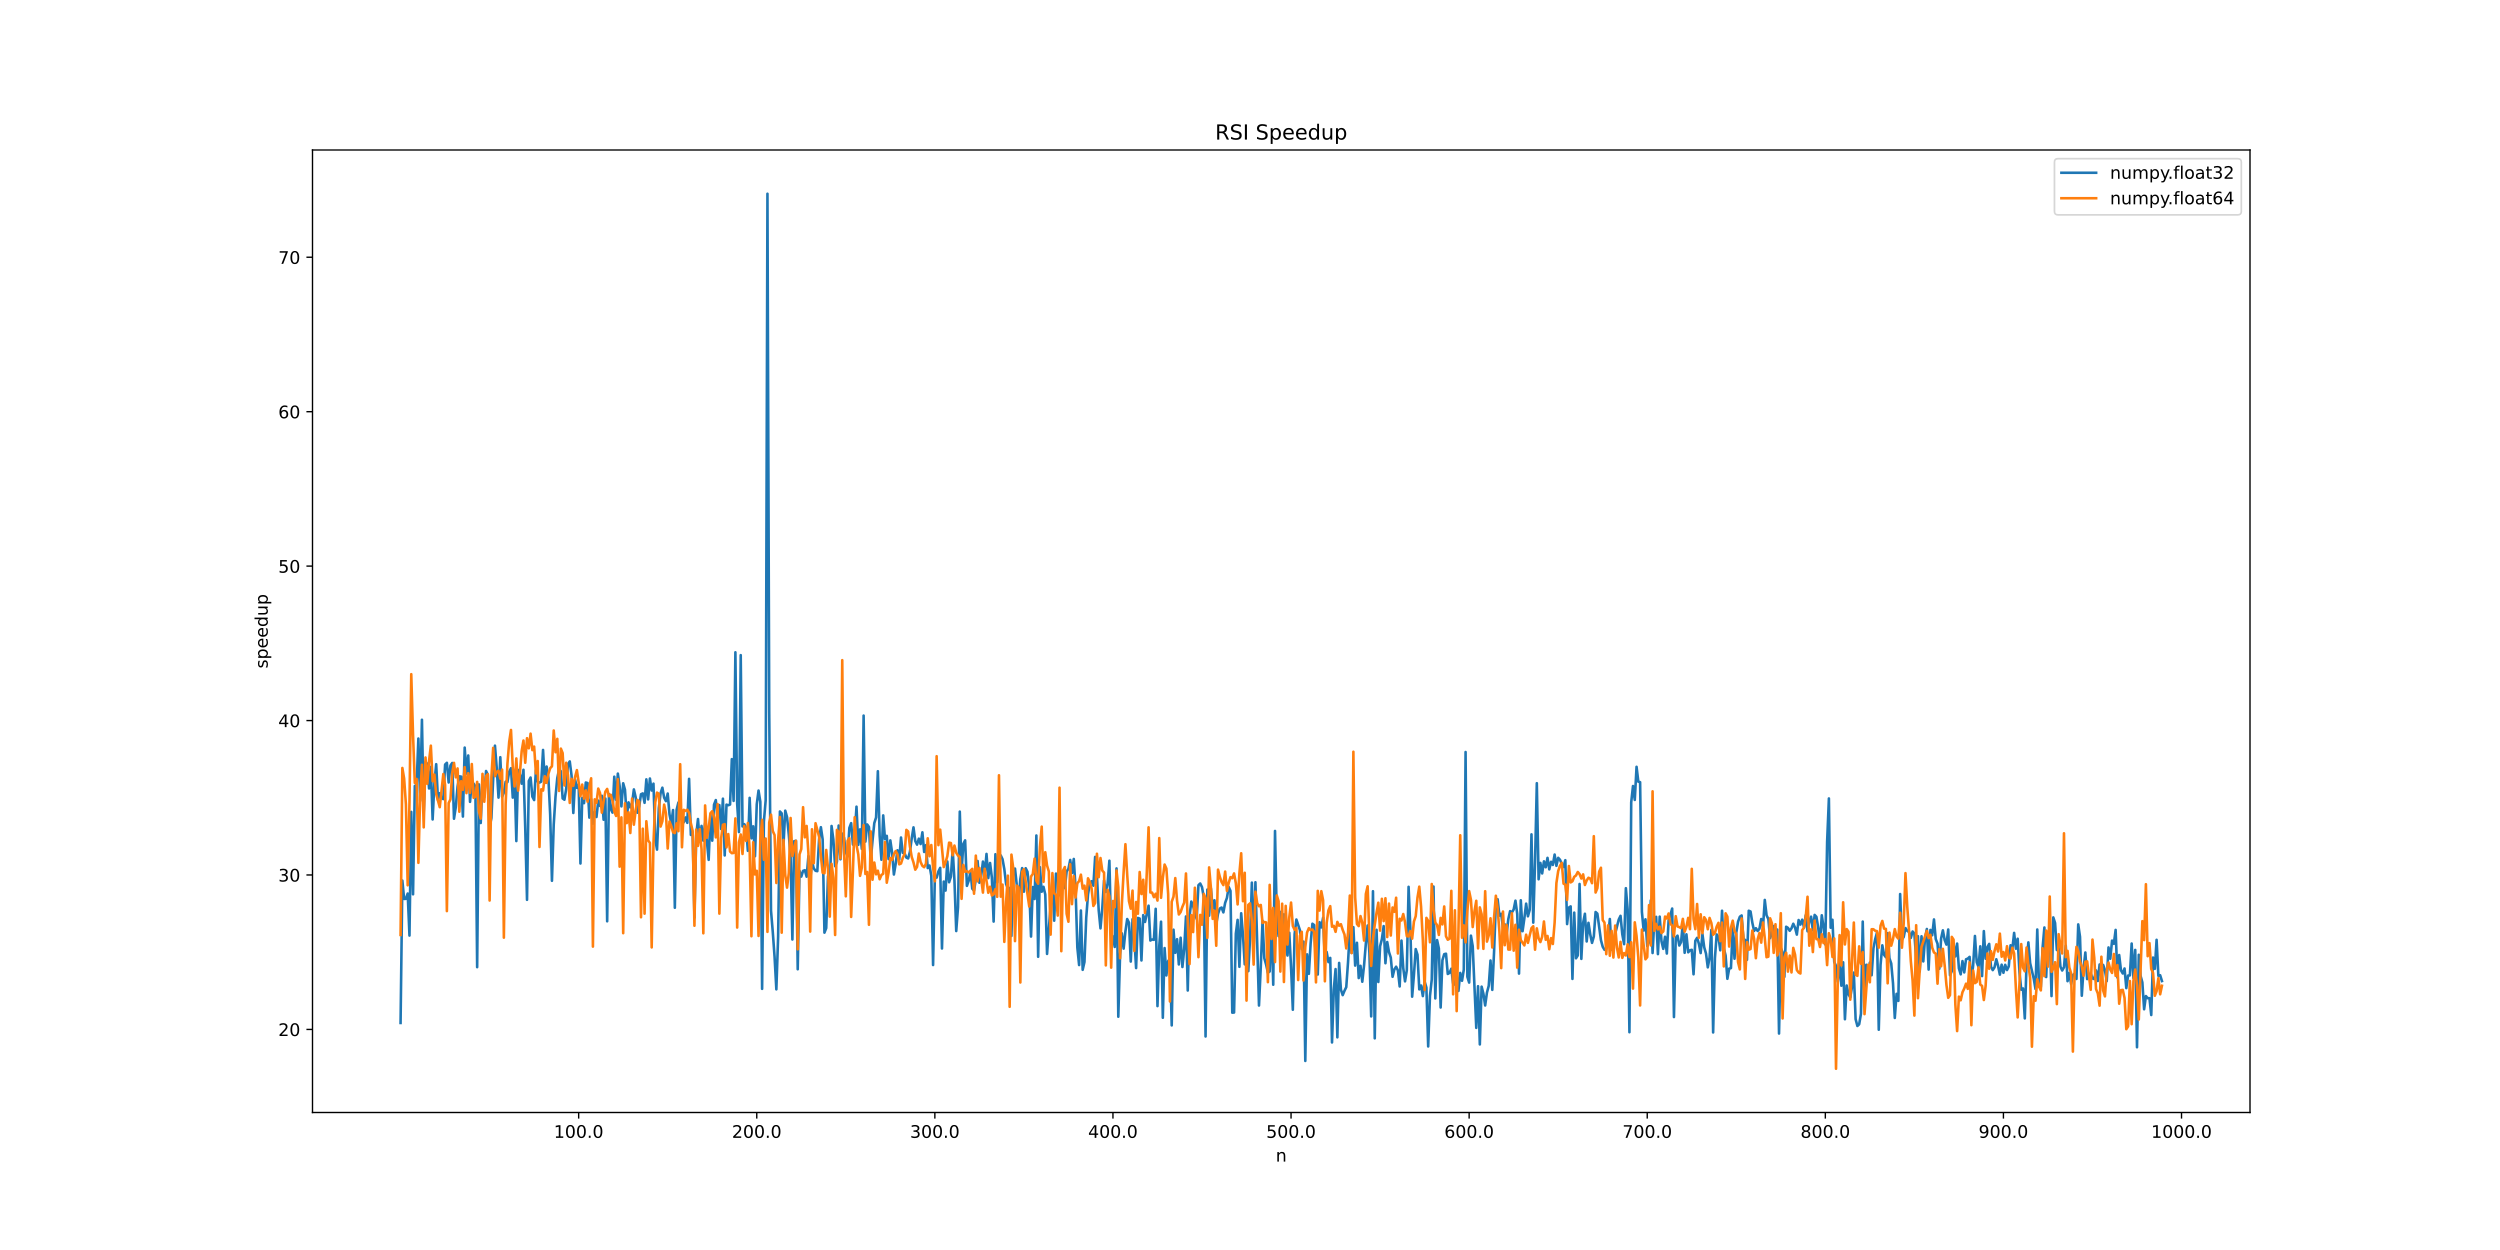 <?xml version="1.0" encoding="utf-8" standalone="no"?>
<!DOCTYPE svg PUBLIC "-//W3C//DTD SVG 1.1//EN"
  "http://www.w3.org/Graphics/SVG/1.1/DTD/svg11.dtd">
<!-- Created with matplotlib (https://matplotlib.org/) -->
<svg height="720pt" version="1.1" viewBox="0 0 1440 720" width="1440pt" xmlns="http://www.w3.org/2000/svg" xmlns:xlink="http://www.w3.org/1999/xlink">
 <defs>
  <style type="text/css">
*{stroke-linecap:butt;stroke-linejoin:round;}
  </style>
 </defs>
 <g id="figure_1">
  <g id="patch_1">
   <path d="M 0 720 
L 1440 720 
L 1440 0 
L 0 0 
z
" style="fill:#ffffff;"/>
  </g>
  <g id="axes_1">
   <g id="patch_2">
    <path d="M 180 640.8 
L 1296 640.8 
L 1296 86.4 
L 180 86.4 
z
" style="fill:#ffffff;"/>
   </g>
   <g id="matplotlib.axis_1">
    <g id="xtick_1">
     <g id="line2d_1">
      <defs>
       <path d="M 0 0 
L 0 3.5 
" id="maf59e84c37" style="stroke:#000000;stroke-width:0.8;"/>
      </defs>
      <g>
       <use style="stroke:#000000;stroke-width:0.8;" x="333.31" xlink:href="#maf59e84c37" y="640.8"/>
      </g>
     </g>
     <g id="text_1">
      <!-- 100.0 -->
      <defs>
       <path d="M 12.406 8.297 
L 28.516 8.297 
L 28.516 63.922 
L 10.984 60.406 
L 10.984 69.391 
L 28.422 72.906 
L 38.281 72.906 
L 38.281 8.297 
L 54.391 8.297 
L 54.391 0 
L 12.406 0 
z
" id="DejaVuSans-49"/>
       <path d="M 31.781 66.406 
Q 24.172 66.406 20.328 58.906 
Q 16.5 51.422 16.5 36.375 
Q 16.5 21.391 20.328 13.891 
Q 24.172 6.391 31.781 6.391 
Q 39.453 6.391 43.281 13.891 
Q 47.125 21.391 47.125 36.375 
Q 47.125 51.422 43.281 58.906 
Q 39.453 66.406 31.781 66.406 
z
M 31.781 74.219 
Q 44.047 74.219 50.516 64.516 
Q 56.984 54.828 56.984 36.375 
Q 56.984 17.969 50.516 8.266 
Q 44.047 -1.422 31.781 -1.422 
Q 19.531 -1.422 13.062 8.266 
Q 6.594 17.969 6.594 36.375 
Q 6.594 54.828 13.062 64.516 
Q 19.531 74.219 31.781 74.219 
z
" id="DejaVuSans-48"/>
       <path d="M 10.688 12.406 
L 21 12.406 
L 21 0 
L 10.688 0 
z
" id="DejaVuSans-46"/>
      </defs>
      <g transform="translate(318.996 655.398)scale(0.1 -0.1)">
       <use xlink:href="#DejaVuSans-49"/>
       <use x="63.623" xlink:href="#DejaVuSans-48"/>
       <use x="127.246" xlink:href="#DejaVuSans-48"/>
       <use x="190.869" xlink:href="#DejaVuSans-46"/>
       <use x="222.656" xlink:href="#DejaVuSans-48"/>
      </g>
     </g>
    </g>
    <g id="xtick_2">
     <g id="line2d_2">
      <g>
       <use style="stroke:#000000;stroke-width:0.8;" x="435.893" xlink:href="#maf59e84c37" y="640.8"/>
      </g>
     </g>
     <g id="text_2">
      <!-- 200.0 -->
      <defs>
       <path d="M 19.188 8.297 
L 53.609 8.297 
L 53.609 0 
L 7.328 0 
L 7.328 8.297 
Q 12.938 14.109 22.625 23.891 
Q 32.328 33.688 34.812 36.531 
Q 39.547 41.844 41.422 45.531 
Q 43.312 49.219 43.312 52.781 
Q 43.312 58.594 39.234 62.25 
Q 35.156 65.922 28.609 65.922 
Q 23.969 65.922 18.812 64.312 
Q 13.672 62.703 7.812 59.422 
L 7.812 69.391 
Q 13.766 71.781 18.938 73 
Q 24.125 74.219 28.422 74.219 
Q 39.75 74.219 46.484 68.547 
Q 53.219 62.891 53.219 53.422 
Q 53.219 48.922 51.531 44.891 
Q 49.859 40.875 45.406 35.406 
Q 44.188 33.984 37.641 27.219 
Q 31.109 20.453 19.188 8.297 
z
" id="DejaVuSans-50"/>
      </defs>
      <g transform="translate(421.579 655.398)scale(0.1 -0.1)">
       <use xlink:href="#DejaVuSans-50"/>
       <use x="63.623" xlink:href="#DejaVuSans-48"/>
       <use x="127.246" xlink:href="#DejaVuSans-48"/>
       <use x="190.869" xlink:href="#DejaVuSans-46"/>
       <use x="222.656" xlink:href="#DejaVuSans-48"/>
      </g>
     </g>
    </g>
    <g id="xtick_3">
     <g id="line2d_3">
      <g>
       <use style="stroke:#000000;stroke-width:0.8;" x="538.476" xlink:href="#maf59e84c37" y="640.8"/>
      </g>
     </g>
     <g id="text_3">
      <!-- 300.0 -->
      <defs>
       <path d="M 40.578 39.312 
Q 47.656 37.797 51.625 33 
Q 55.609 28.219 55.609 21.188 
Q 55.609 10.406 48.188 4.484 
Q 40.766 -1.422 27.094 -1.422 
Q 22.516 -1.422 17.656 -0.516 
Q 12.797 0.391 7.625 2.203 
L 7.625 11.719 
Q 11.719 9.328 16.594 8.109 
Q 21.484 6.891 26.812 6.891 
Q 36.078 6.891 40.938 10.547 
Q 45.797 14.203 45.797 21.188 
Q 45.797 27.641 41.281 31.266 
Q 36.766 34.906 28.719 34.906 
L 20.219 34.906 
L 20.219 43.016 
L 29.109 43.016 
Q 36.375 43.016 40.234 45.922 
Q 44.094 48.828 44.094 54.297 
Q 44.094 59.906 40.109 62.906 
Q 36.141 65.922 28.719 65.922 
Q 24.656 65.922 20.016 65.031 
Q 15.375 64.156 9.812 62.312 
L 9.812 71.094 
Q 15.438 72.656 20.344 73.438 
Q 25.25 74.219 29.594 74.219 
Q 40.828 74.219 47.359 69.109 
Q 53.906 64.016 53.906 55.328 
Q 53.906 49.266 50.438 45.094 
Q 46.969 40.922 40.578 39.312 
z
" id="DejaVuSans-51"/>
      </defs>
      <g transform="translate(524.162 655.398)scale(0.1 -0.1)">
       <use xlink:href="#DejaVuSans-51"/>
       <use x="63.623" xlink:href="#DejaVuSans-48"/>
       <use x="127.246" xlink:href="#DejaVuSans-48"/>
       <use x="190.869" xlink:href="#DejaVuSans-46"/>
       <use x="222.656" xlink:href="#DejaVuSans-48"/>
      </g>
     </g>
    </g>
    <g id="xtick_4">
     <g id="line2d_4">
      <g>
       <use style="stroke:#000000;stroke-width:0.8;" x="641.059" xlink:href="#maf59e84c37" y="640.8"/>
      </g>
     </g>
     <g id="text_4">
      <!-- 400.0 -->
      <defs>
       <path d="M 37.797 64.312 
L 12.891 25.391 
L 37.797 25.391 
z
M 35.203 72.906 
L 47.609 72.906 
L 47.609 25.391 
L 58.016 25.391 
L 58.016 17.188 
L 47.609 17.188 
L 47.609 0 
L 37.797 0 
L 37.797 17.188 
L 4.891 17.188 
L 4.891 26.703 
z
" id="DejaVuSans-52"/>
      </defs>
      <g transform="translate(626.745 655.398)scale(0.1 -0.1)">
       <use xlink:href="#DejaVuSans-52"/>
       <use x="63.623" xlink:href="#DejaVuSans-48"/>
       <use x="127.246" xlink:href="#DejaVuSans-48"/>
       <use x="190.869" xlink:href="#DejaVuSans-46"/>
       <use x="222.656" xlink:href="#DejaVuSans-48"/>
      </g>
     </g>
    </g>
    <g id="xtick_5">
     <g id="line2d_5">
      <g>
       <use style="stroke:#000000;stroke-width:0.8;" x="743.642" xlink:href="#maf59e84c37" y="640.8"/>
      </g>
     </g>
     <g id="text_5">
      <!-- 500.0 -->
      <defs>
       <path d="M 10.797 72.906 
L 49.516 72.906 
L 49.516 64.594 
L 19.828 64.594 
L 19.828 46.734 
Q 21.969 47.469 24.109 47.828 
Q 26.266 48.188 28.422 48.188 
Q 40.625 48.188 47.75 41.5 
Q 54.891 34.812 54.891 23.391 
Q 54.891 11.625 47.562 5.094 
Q 40.234 -1.422 26.906 -1.422 
Q 22.312 -1.422 17.547 -0.641 
Q 12.797 0.141 7.719 1.703 
L 7.719 11.625 
Q 12.109 9.234 16.797 8.062 
Q 21.484 6.891 26.703 6.891 
Q 35.156 6.891 40.078 11.328 
Q 45.016 15.766 45.016 23.391 
Q 45.016 31 40.078 35.438 
Q 35.156 39.891 26.703 39.891 
Q 22.75 39.891 18.812 39.016 
Q 14.891 38.141 10.797 36.281 
z
" id="DejaVuSans-53"/>
      </defs>
      <g transform="translate(729.328 655.398)scale(0.1 -0.1)">
       <use xlink:href="#DejaVuSans-53"/>
       <use x="63.623" xlink:href="#DejaVuSans-48"/>
       <use x="127.246" xlink:href="#DejaVuSans-48"/>
       <use x="190.869" xlink:href="#DejaVuSans-46"/>
       <use x="222.656" xlink:href="#DejaVuSans-48"/>
      </g>
     </g>
    </g>
    <g id="xtick_6">
     <g id="line2d_6">
      <g>
       <use style="stroke:#000000;stroke-width:0.8;" x="846.225" xlink:href="#maf59e84c37" y="640.8"/>
      </g>
     </g>
     <g id="text_6">
      <!-- 600.0 -->
      <defs>
       <path d="M 33.016 40.375 
Q 26.375 40.375 22.484 35.828 
Q 18.609 31.297 18.609 23.391 
Q 18.609 15.531 22.484 10.953 
Q 26.375 6.391 33.016 6.391 
Q 39.656 6.391 43.531 10.953 
Q 47.406 15.531 47.406 23.391 
Q 47.406 31.297 43.531 35.828 
Q 39.656 40.375 33.016 40.375 
z
M 52.594 71.297 
L 52.594 62.312 
Q 48.875 64.062 45.094 64.984 
Q 41.312 65.922 37.594 65.922 
Q 27.828 65.922 22.672 59.328 
Q 17.531 52.734 16.797 39.406 
Q 19.672 43.656 24.016 45.922 
Q 28.375 48.188 33.594 48.188 
Q 44.578 48.188 50.953 41.516 
Q 57.328 34.859 57.328 23.391 
Q 57.328 12.156 50.688 5.359 
Q 44.047 -1.422 33.016 -1.422 
Q 20.359 -1.422 13.672 8.266 
Q 6.984 17.969 6.984 36.375 
Q 6.984 53.656 15.188 63.938 
Q 23.391 74.219 37.203 74.219 
Q 40.922 74.219 44.703 73.484 
Q 48.484 72.75 52.594 71.297 
z
" id="DejaVuSans-54"/>
      </defs>
      <g transform="translate(831.911 655.398)scale(0.1 -0.1)">
       <use xlink:href="#DejaVuSans-54"/>
       <use x="63.623" xlink:href="#DejaVuSans-48"/>
       <use x="127.246" xlink:href="#DejaVuSans-48"/>
       <use x="190.869" xlink:href="#DejaVuSans-46"/>
       <use x="222.656" xlink:href="#DejaVuSans-48"/>
      </g>
     </g>
    </g>
    <g id="xtick_7">
     <g id="line2d_7">
      <g>
       <use style="stroke:#000000;stroke-width:0.8;" x="948.808" xlink:href="#maf59e84c37" y="640.8"/>
      </g>
     </g>
     <g id="text_7">
      <!-- 700.0 -->
      <defs>
       <path d="M 8.203 72.906 
L 55.078 72.906 
L 55.078 68.703 
L 28.609 0 
L 18.312 0 
L 43.219 64.594 
L 8.203 64.594 
z
" id="DejaVuSans-55"/>
      </defs>
      <g transform="translate(934.494 655.398)scale(0.1 -0.1)">
       <use xlink:href="#DejaVuSans-55"/>
       <use x="63.623" xlink:href="#DejaVuSans-48"/>
       <use x="127.246" xlink:href="#DejaVuSans-48"/>
       <use x="190.869" xlink:href="#DejaVuSans-46"/>
       <use x="222.656" xlink:href="#DejaVuSans-48"/>
      </g>
     </g>
    </g>
    <g id="xtick_8">
     <g id="line2d_8">
      <g>
       <use style="stroke:#000000;stroke-width:0.8;" x="1051.391" xlink:href="#maf59e84c37" y="640.8"/>
      </g>
     </g>
     <g id="text_8">
      <!-- 800.0 -->
      <defs>
       <path d="M 31.781 34.625 
Q 24.75 34.625 20.719 30.859 
Q 16.703 27.094 16.703 20.516 
Q 16.703 13.922 20.719 10.156 
Q 24.75 6.391 31.781 6.391 
Q 38.812 6.391 42.859 10.172 
Q 46.922 13.969 46.922 20.516 
Q 46.922 27.094 42.891 30.859 
Q 38.875 34.625 31.781 34.625 
z
M 21.922 38.812 
Q 15.578 40.375 12.031 44.719 
Q 8.5 49.078 8.5 55.328 
Q 8.5 64.062 14.719 69.141 
Q 20.953 74.219 31.781 74.219 
Q 42.672 74.219 48.875 69.141 
Q 55.078 64.062 55.078 55.328 
Q 55.078 49.078 51.531 44.719 
Q 48 40.375 41.703 38.812 
Q 48.828 37.156 52.797 32.312 
Q 56.781 27.484 56.781 20.516 
Q 56.781 9.906 50.312 4.234 
Q 43.844 -1.422 31.781 -1.422 
Q 19.734 -1.422 13.25 4.234 
Q 6.781 9.906 6.781 20.516 
Q 6.781 27.484 10.781 32.312 
Q 14.797 37.156 21.922 38.812 
z
M 18.312 54.391 
Q 18.312 48.734 21.844 45.562 
Q 25.391 42.391 31.781 42.391 
Q 38.141 42.391 41.719 45.562 
Q 45.312 48.734 45.312 54.391 
Q 45.312 60.062 41.719 63.234 
Q 38.141 66.406 31.781 66.406 
Q 25.391 66.406 21.844 63.234 
Q 18.312 60.062 18.312 54.391 
z
" id="DejaVuSans-56"/>
      </defs>
      <g transform="translate(1037.077 655.398)scale(0.1 -0.1)">
       <use xlink:href="#DejaVuSans-56"/>
       <use x="63.623" xlink:href="#DejaVuSans-48"/>
       <use x="127.246" xlink:href="#DejaVuSans-48"/>
       <use x="190.869" xlink:href="#DejaVuSans-46"/>
       <use x="222.656" xlink:href="#DejaVuSans-48"/>
      </g>
     </g>
    </g>
    <g id="xtick_9">
     <g id="line2d_9">
      <g>
       <use style="stroke:#000000;stroke-width:0.8;" x="1153.974" xlink:href="#maf59e84c37" y="640.8"/>
      </g>
     </g>
     <g id="text_9">
      <!-- 900.0 -->
      <defs>
       <path d="M 10.984 1.516 
L 10.984 10.5 
Q 14.703 8.734 18.5 7.812 
Q 22.312 6.891 25.984 6.891 
Q 35.75 6.891 40.891 13.453 
Q 46.047 20.016 46.781 33.406 
Q 43.953 29.203 39.594 26.953 
Q 35.25 24.703 29.984 24.703 
Q 19.047 24.703 12.672 31.312 
Q 6.297 37.938 6.297 49.422 
Q 6.297 60.641 12.938 67.422 
Q 19.578 74.219 30.609 74.219 
Q 43.266 74.219 49.922 64.516 
Q 56.594 54.828 56.594 36.375 
Q 56.594 19.141 48.406 8.859 
Q 40.234 -1.422 26.422 -1.422 
Q 22.703 -1.422 18.891 -0.688 
Q 15.094 0.047 10.984 1.516 
z
M 30.609 32.422 
Q 37.25 32.422 41.125 36.953 
Q 45.016 41.5 45.016 49.422 
Q 45.016 57.281 41.125 61.844 
Q 37.25 66.406 30.609 66.406 
Q 23.969 66.406 20.094 61.844 
Q 16.219 57.281 16.219 49.422 
Q 16.219 41.5 20.094 36.953 
Q 23.969 32.422 30.609 32.422 
z
" id="DejaVuSans-57"/>
      </defs>
      <g transform="translate(1139.66 655.398)scale(0.1 -0.1)">
       <use xlink:href="#DejaVuSans-57"/>
       <use x="63.623" xlink:href="#DejaVuSans-48"/>
       <use x="127.246" xlink:href="#DejaVuSans-48"/>
       <use x="190.869" xlink:href="#DejaVuSans-46"/>
       <use x="222.656" xlink:href="#DejaVuSans-48"/>
      </g>
     </g>
    </g>
    <g id="xtick_10">
     <g id="line2d_10">
      <g>
       <use style="stroke:#000000;stroke-width:0.8;" x="1256.557" xlink:href="#maf59e84c37" y="640.8"/>
      </g>
     </g>
     <g id="text_10">
      <!-- 1000.0 -->
      <g transform="translate(1239.062 655.398)scale(0.1 -0.1)">
       <use xlink:href="#DejaVuSans-49"/>
       <use x="63.623" xlink:href="#DejaVuSans-48"/>
       <use x="127.246" xlink:href="#DejaVuSans-48"/>
       <use x="190.869" xlink:href="#DejaVuSans-48"/>
       <use x="254.492" xlink:href="#DejaVuSans-46"/>
       <use x="286.279" xlink:href="#DejaVuSans-48"/>
      </g>
     </g>
    </g>
    <g id="text_11">
     <!-- n -->
     <defs>
      <path d="M 54.891 33.016 
L 54.891 0 
L 45.906 0 
L 45.906 32.719 
Q 45.906 40.484 42.875 44.328 
Q 39.844 48.188 33.797 48.188 
Q 26.516 48.188 22.312 43.547 
Q 18.109 38.922 18.109 30.906 
L 18.109 0 
L 9.078 0 
L 9.078 54.688 
L 18.109 54.688 
L 18.109 46.188 
Q 21.344 51.125 25.703 53.562 
Q 30.078 56 35.797 56 
Q 45.219 56 50.047 50.172 
Q 54.891 44.344 54.891 33.016 
z
" id="DejaVuSans-110"/>
     </defs>
     <g transform="translate(734.831 669.077)scale(0.1 -0.1)">
      <use xlink:href="#DejaVuSans-110"/>
     </g>
    </g>
   </g>
   <g id="matplotlib.axis_2">
    <g id="ytick_1">
     <g id="line2d_11">
      <defs>
       <path d="M 0 0 
L -3.5 0 
" id="m6af89549a3" style="stroke:#000000;stroke-width:0.8;"/>
      </defs>
      <g>
       <use style="stroke:#000000;stroke-width:0.8;" x="180" xlink:href="#m6af89549a3" y="592.943"/>
      </g>
     </g>
     <g id="text_12">
      <!-- 20 -->
      <g transform="translate(160.275 596.743)scale(0.1 -0.1)">
       <use xlink:href="#DejaVuSans-50"/>
       <use x="63.623" xlink:href="#DejaVuSans-48"/>
      </g>
     </g>
    </g>
    <g id="ytick_2">
     <g id="line2d_12">
      <g>
       <use style="stroke:#000000;stroke-width:0.8;" x="180" xlink:href="#m6af89549a3" y="503.991"/>
      </g>
     </g>
     <g id="text_13">
      <!-- 30 -->
      <g transform="translate(160.275 507.79)scale(0.1 -0.1)">
       <use xlink:href="#DejaVuSans-51"/>
       <use x="63.623" xlink:href="#DejaVuSans-48"/>
      </g>
     </g>
    </g>
    <g id="ytick_3">
     <g id="line2d_13">
      <g>
       <use style="stroke:#000000;stroke-width:0.8;" x="180" xlink:href="#m6af89549a3" y="415.038"/>
      </g>
     </g>
     <g id="text_14">
      <!-- 40 -->
      <g transform="translate(160.275 418.837)scale(0.1 -0.1)">
       <use xlink:href="#DejaVuSans-52"/>
       <use x="63.623" xlink:href="#DejaVuSans-48"/>
      </g>
     </g>
    </g>
    <g id="ytick_4">
     <g id="line2d_14">
      <g>
       <use style="stroke:#000000;stroke-width:0.8;" x="180" xlink:href="#m6af89549a3" y="326.085"/>
      </g>
     </g>
     <g id="text_15">
      <!-- 50 -->
      <g transform="translate(160.275 329.884)scale(0.1 -0.1)">
       <use xlink:href="#DejaVuSans-53"/>
       <use x="63.623" xlink:href="#DejaVuSans-48"/>
      </g>
     </g>
    </g>
    <g id="ytick_5">
     <g id="line2d_15">
      <g>
       <use style="stroke:#000000;stroke-width:0.8;" x="180" xlink:href="#m6af89549a3" y="237.132"/>
      </g>
     </g>
     <g id="text_16">
      <!-- 60 -->
      <g transform="translate(160.275 240.931)scale(0.1 -0.1)">
       <use xlink:href="#DejaVuSans-54"/>
       <use x="63.623" xlink:href="#DejaVuSans-48"/>
      </g>
     </g>
    </g>
    <g id="ytick_6">
     <g id="line2d_16">
      <g>
       <use style="stroke:#000000;stroke-width:0.8;" x="180" xlink:href="#m6af89549a3" y="148.179"/>
      </g>
     </g>
     <g id="text_17">
      <!-- 70 -->
      <g transform="translate(160.275 151.978)scale(0.1 -0.1)">
       <use xlink:href="#DejaVuSans-55"/>
       <use x="63.623" xlink:href="#DejaVuSans-48"/>
      </g>
     </g>
    </g>
    <g id="text_18">
     <!-- speedup -->
     <defs>
      <path d="M 44.281 53.078 
L 44.281 44.578 
Q 40.484 46.531 36.375 47.5 
Q 32.281 48.484 27.875 48.484 
Q 21.188 48.484 17.844 46.438 
Q 14.5 44.391 14.5 40.281 
Q 14.5 37.156 16.891 35.375 
Q 19.281 33.594 26.516 31.984 
L 29.594 31.297 
Q 39.156 29.25 43.188 25.516 
Q 47.219 21.781 47.219 15.094 
Q 47.219 7.469 41.188 3.016 
Q 35.156 -1.422 24.609 -1.422 
Q 20.219 -1.422 15.453 -0.562 
Q 10.688 0.297 5.422 2 
L 5.422 11.281 
Q 10.406 8.688 15.234 7.391 
Q 20.062 6.109 24.812 6.109 
Q 31.156 6.109 34.562 8.281 
Q 37.984 10.453 37.984 14.406 
Q 37.984 18.062 35.516 20.016 
Q 33.062 21.969 24.703 23.781 
L 21.578 24.516 
Q 13.234 26.266 9.516 29.906 
Q 5.812 33.547 5.812 39.891 
Q 5.812 47.609 11.281 51.797 
Q 16.75 56 26.812 56 
Q 31.781 56 36.172 55.266 
Q 40.578 54.547 44.281 53.078 
z
" id="DejaVuSans-115"/>
      <path d="M 18.109 8.203 
L 18.109 -20.797 
L 9.078 -20.797 
L 9.078 54.688 
L 18.109 54.688 
L 18.109 46.391 
Q 20.953 51.266 25.266 53.625 
Q 29.594 56 35.594 56 
Q 45.562 56 51.781 48.094 
Q 58.016 40.188 58.016 27.297 
Q 58.016 14.406 51.781 6.484 
Q 45.562 -1.422 35.594 -1.422 
Q 29.594 -1.422 25.266 0.953 
Q 20.953 3.328 18.109 8.203 
z
M 48.688 27.297 
Q 48.688 37.203 44.609 42.844 
Q 40.531 48.484 33.406 48.484 
Q 26.266 48.484 22.188 42.844 
Q 18.109 37.203 18.109 27.297 
Q 18.109 17.391 22.188 11.75 
Q 26.266 6.109 33.406 6.109 
Q 40.531 6.109 44.609 11.75 
Q 48.688 17.391 48.688 27.297 
z
" id="DejaVuSans-112"/>
      <path d="M 56.203 29.594 
L 56.203 25.203 
L 14.891 25.203 
Q 15.484 15.922 20.484 11.062 
Q 25.484 6.203 34.422 6.203 
Q 39.594 6.203 44.453 7.469 
Q 49.312 8.734 54.109 11.281 
L 54.109 2.781 
Q 49.266 0.734 44.188 -0.344 
Q 39.109 -1.422 33.891 -1.422 
Q 20.797 -1.422 13.156 6.188 
Q 5.516 13.812 5.516 26.812 
Q 5.516 40.234 12.766 48.109 
Q 20.016 56 32.328 56 
Q 43.359 56 49.781 48.891 
Q 56.203 41.797 56.203 29.594 
z
M 47.219 32.234 
Q 47.125 39.594 43.094 43.984 
Q 39.062 48.391 32.422 48.391 
Q 24.906 48.391 20.391 44.141 
Q 15.875 39.891 15.188 32.172 
z
" id="DejaVuSans-101"/>
      <path d="M 45.406 46.391 
L 45.406 75.984 
L 54.391 75.984 
L 54.391 0 
L 45.406 0 
L 45.406 8.203 
Q 42.578 3.328 38.25 0.953 
Q 33.938 -1.422 27.875 -1.422 
Q 17.969 -1.422 11.734 6.484 
Q 5.516 14.406 5.516 27.297 
Q 5.516 40.188 11.734 48.094 
Q 17.969 56 27.875 56 
Q 33.938 56 38.25 53.625 
Q 42.578 51.266 45.406 46.391 
z
M 14.797 27.297 
Q 14.797 17.391 18.875 11.75 
Q 22.953 6.109 30.078 6.109 
Q 37.203 6.109 41.297 11.75 
Q 45.406 17.391 45.406 27.297 
Q 45.406 37.203 41.297 42.844 
Q 37.203 48.484 30.078 48.484 
Q 22.953 48.484 18.875 42.844 
Q 14.797 37.203 14.797 27.297 
z
" id="DejaVuSans-100"/>
      <path d="M 8.5 21.578 
L 8.5 54.688 
L 17.484 54.688 
L 17.484 21.922 
Q 17.484 14.156 20.5 10.266 
Q 23.531 6.391 29.594 6.391 
Q 36.859 6.391 41.078 11.031 
Q 45.312 15.672 45.312 23.688 
L 45.312 54.688 
L 54.297 54.688 
L 54.297 0 
L 45.312 0 
L 45.312 8.406 
Q 42.047 3.422 37.719 1 
Q 33.406 -1.422 27.688 -1.422 
Q 18.266 -1.422 13.375 4.438 
Q 8.5 10.297 8.5 21.578 
z
M 31.109 56 
z
" id="DejaVuSans-117"/>
     </defs>
     <g transform="translate(154.195 385.049)rotate(-90)scale(0.1 -0.1)">
      <use xlink:href="#DejaVuSans-115"/>
      <use x="52.1" xlink:href="#DejaVuSans-112"/>
      <use x="115.576" xlink:href="#DejaVuSans-101"/>
      <use x="177.1" xlink:href="#DejaVuSans-101"/>
      <use x="238.623" xlink:href="#DejaVuSans-100"/>
      <use x="302.1" xlink:href="#DejaVuSans-117"/>
      <use x="365.479" xlink:href="#DejaVuSans-112"/>
     </g>
    </g>
   </g>
   <g id="line2d_17">
    <path clip-path="url(#pfae107ed1a)" d="M 230.727 589.216 
L 231.753 507.217 
L 232.779 517.776 
L 233.805 517.714 
L 234.831 514.677 
L 235.856 538.887 
L 236.882 467.655 
L 237.908 515.11 
L 238.934 452.72 
L 239.96 452.18 
L 240.986 425.4 
L 242.011 461.233 
L 243.037 414.58 
L 244.063 467.836 
L 245.089 438.829 
L 246.115 440.053 
L 247.141 454.144 
L 248.166 441.745 
L 249.192 472.006 
L 250.218 451.05 
L 251.244 440.176 
L 252.27 460.779 
L 253.296 456.88 
L 254.321 459.624 
L 255.347 460.275 
L 256.373 440.384 
L 257.399 439.377 
L 258.425 450.707 
L 259.451 440.953 
L 260.476 439.476 
L 261.502 471.592 
L 262.528 464.915 
L 263.554 453.075 
L 264.58 447.166 
L 265.605 447.333 
L 266.631 470.331 
L 267.657 430.614 
L 268.683 445.605 
L 269.709 435.156 
L 270.735 461.868 
L 271.76 450.32 
L 272.786 451.404 
L 273.812 452.933 
L 274.838 557.086 
L 275.864 451.812 
L 276.89 474.045 
L 277.915 449.545 
L 278.941 459.092 
L 279.967 444.102 
L 280.993 446.277 
L 282.019 476.615 
L 283.045 471.154 
L 284.07 448.557 
L 285.096 429.495 
L 286.122 442.415 
L 287.148 459.425 
L 288.174 436.152 
L 289.2 458.902 
L 290.225 456.594 
L 291.251 450.242 
L 292.277 450.508 
L 293.303 444.462 
L 294.329 442.488 
L 295.355 459.417 
L 296.38 445.627 
L 297.406 484.454 
L 298.432 443.486 
L 299.458 445.997 
L 300.484 451.397 
L 301.51 443.392 
L 302.535 476.777 
L 303.561 518.294 
L 304.587 449.859 
L 305.613 447.856 
L 306.639 458.862 
L 307.664 460.838 
L 308.69 443.615 
L 309.716 450.191 
L 310.742 450.773 
L 311.768 450.221 
L 312.794 431.966 
L 313.819 450.92 
L 314.845 441.524 
L 315.871 448.071 
L 316.897 469.14 
L 317.923 507.331 
L 318.949 474.888 
L 319.974 458.831 
L 321 448.122 
L 322.026 443.175 
L 323.052 444.211 
L 324.078 459.891 
L 325.104 460.649 
L 326.129 454.357 
L 327.155 440.119 
L 328.181 438.582 
L 329.207 446.672 
L 330.233 468.275 
L 331.259 449.04 
L 332.284 453.797 
L 333.31 451.806 
L 334.336 497.374 
L 335.362 459.621 
L 336.388 462.62 
L 337.414 450.733 
L 338.439 451.04 
L 339.465 470.942 
L 340.491 460.279 
L 341.517 474.467 
L 342.543 467.622 
L 343.569 470.596 
L 344.594 461.168 
L 345.62 464.21 
L 346.646 458.349 
L 347.672 472.151 
L 348.698 459.927 
L 349.724 530.665 
L 350.749 457.43 
L 351.775 465.925 
L 352.801 468.067 
L 353.827 447.378 
L 354.853 460.693 
L 355.878 445.594 
L 356.904 452.677 
L 357.93 464.483 
L 358.956 451.167 
L 359.982 454.865 
L 361.008 470.468 
L 362.033 462.16 
L 363.059 465.065 
L 364.085 462.641 
L 365.111 454.701 
L 366.137 459.232 
L 367.163 468.141 
L 368.188 464.357 
L 369.214 457.497 
L 370.24 457.001 
L 371.266 462.422 
L 372.292 448.909 
L 373.318 460.458 
L 374.343 448.425 
L 375.369 455.34 
L 376.395 451.382 
L 377.421 483.499 
L 378.447 489.379 
L 379.473 465.435 
L 380.498 456.875 
L 381.524 453.707 
L 382.55 459.452 
L 383.576 461.458 
L 384.602 457.081 
L 385.628 469.062 
L 386.653 474.294 
L 387.679 466.592 
L 388.705 522.865 
L 389.731 466.448 
L 390.757 462.241 
L 391.783 471.764 
L 392.808 468.409 
L 393.834 473.622 
L 394.86 470.848 
L 395.886 473.954 
L 396.912 448.624 
L 397.937 480.913 
L 398.963 479.611 
L 399.989 528.528 
L 401.015 480.984 
L 402.041 471.76 
L 403.067 484.664 
L 404.092 475.721 
L 405.118 484.239 
L 406.144 474.047 
L 408.196 495.27 
L 409.222 469.26 
L 410.247 484.224 
L 411.273 463.494 
L 412.299 460.846 
L 413.325 471.346 
L 414.351 463.737 
L 415.377 477.543 
L 416.402 460.041 
L 417.428 492.733 
L 418.454 463.473 
L 419.48 463.83 
L 420.506 463.406 
L 421.532 437.263 
L 422.557 461.314 
L 423.583 375.727 
L 424.609 462.943 
L 425.635 479.271 
L 426.661 377.367 
L 427.687 476.016 
L 428.712 474.704 
L 429.738 476.759 
L 430.764 490.07 
L 431.79 459.565 
L 432.816 482.885 
L 433.842 475.964 
L 434.867 493.19 
L 435.893 463.284 
L 436.919 455.365 
L 437.945 461.845 
L 438.971 569.576 
L 439.997 473.228 
L 441.022 461.004 
L 442.048 111.6 
L 443.074 410.339 
L 444.1 524.558 
L 445.126 536.915 
L 446.151 551.138 
L 447.177 569.866 
L 448.203 539.619 
L 449.229 467.412 
L 450.255 468.483 
L 451.281 486.884 
L 452.306 466.933 
L 453.332 470.635 
L 454.358 480.831 
L 455.384 493.546 
L 456.41 541.156 
L 457.436 484.55 
L 458.461 484.306 
L 459.487 558.292 
L 460.513 501.583 
L 461.539 504.917 
L 462.565 501.621 
L 463.591 501.243 
L 464.616 504.981 
L 465.642 493.142 
L 466.668 507.325 
L 467.694 495.94 
L 468.72 500.19 
L 469.746 501.579 
L 470.771 501.788 
L 471.797 483.454 
L 472.823 476.472 
L 473.849 483.504 
L 474.875 537.214 
L 475.901 534.582 
L 476.926 504.639 
L 477.952 514.037 
L 478.978 475.766 
L 480.004 483.465 
L 481.03 498.936 
L 482.056 496.399 
L 483.081 475.514 
L 484.107 494.952 
L 485.133 480.143 
L 486.159 482.49 
L 487.185 490.888 
L 488.21 493.265 
L 489.236 476.87 
L 490.262 474.141 
L 491.288 486.483 
L 492.314 481.169 
L 493.34 464.643 
L 494.365 486.658 
L 495.391 477.71 
L 496.417 488.984 
L 497.443 412.18 
L 498.469 484.769 
L 499.495 474.885 
L 500.52 476.351 
L 501.546 495.65 
L 502.572 484.193 
L 503.598 474.096 
L 504.624 470.868 
L 505.65 444.227 
L 506.675 481.335 
L 507.701 495.217 
L 508.727 469.671 
L 509.753 483.373 
L 510.779 481.447 
L 511.805 494.844 
L 512.83 484.058 
L 513.856 491.214 
L 514.882 503.718 
L 515.908 497.615 
L 516.934 489.76 
L 517.96 495.126 
L 518.985 482.41 
L 520.011 491.265 
L 521.037 491.455 
L 522.063 493.985 
L 523.089 494.456 
L 524.115 490.631 
L 525.14 482.99 
L 526.166 476.56 
L 527.192 484.438 
L 528.218 486.503 
L 529.244 483.065 
L 530.27 486.181 
L 531.295 479.415 
L 532.321 490.732 
L 533.347 486.819 
L 534.373 499.991 
L 535.399 498.544 
L 536.424 504.4 
L 537.45 555.855 
L 538.476 504.954 
L 539.502 505.512 
L 540.528 501.933 
L 541.554 499.891 
L 542.579 546.327 
L 543.605 507.789 
L 544.631 512.978 
L 545.657 496.19 
L 546.683 508.18 
L 547.709 504.985 
L 548.734 489.331 
L 549.76 507.138 
L 550.786 536.28 
L 551.812 522.578 
L 552.838 467.493 
L 553.864 501.543 
L 554.889 486.061 
L 555.915 484.047 
L 556.941 510.251 
L 557.967 507.299 
L 558.993 502.129 
L 560.019 511.903 
L 561.044 512.989 
L 562.07 506.446 
L 563.096 495.945 
L 564.122 508.47 
L 565.148 504.62 
L 566.174 496.265 
L 567.199 503.365 
L 568.225 491.857 
L 569.251 505.771 
L 570.277 497.084 
L 571.303 505.416 
L 572.329 530.827 
L 573.354 492.042 
L 574.38 508.269 
L 575.406 493.058 
L 576.432 492.724 
L 577.458 494.917 
L 578.484 500.605 
L 579.509 509.213 
L 580.535 511.704 
L 581.561 511.501 
L 582.587 539.092 
L 583.613 500.856 
L 584.638 500.31 
L 586.69 519.301 
L 587.716 506.302 
L 588.742 500.036 
L 589.768 513.612 
L 590.793 500.104 
L 591.819 502.172 
L 592.845 511.823 
L 593.871 539.451 
L 594.897 510.929 
L 595.923 517.825 
L 596.948 481.246 
L 597.974 551.104 
L 599 499.48 
L 600.026 513.623 
L 601.052 510.796 
L 602.078 515.215 
L 603.103 549.449 
L 604.129 534.979 
L 605.155 522.282 
L 606.181 507.105 
L 607.207 530.311 
L 608.233 503.193 
L 609.258 503.726 
L 610.284 515.645 
L 611.31 504.679 
L 612.336 503.384 
L 613.362 511.55 
L 614.388 501.894 
L 615.413 500.512 
L 616.439 495.344 
L 617.465 502.881 
L 618.491 494.761 
L 619.517 511.594 
L 620.543 545.726 
L 621.568 555.871 
L 622.594 524.463 
L 623.62 558.619 
L 624.646 554.099 
L 625.672 528.577 
L 626.697 515.102 
L 627.723 508.98 
L 628.749 507.578 
L 629.775 510.153 
L 630.801 493.575 
L 631.827 504.668 
L 632.852 524.346 
L 633.878 534.735 
L 634.904 523.191 
L 635.93 507.176 
L 636.956 513.797 
L 637.982 508.911 
L 639.007 495.777 
L 640.033 538.111 
L 641.059 539.618 
L 642.085 545.442 
L 643.111 500.216 
L 644.137 585.632 
L 645.162 549.98 
L 646.188 537.608 
L 647.214 546.401 
L 648.24 536.504 
L 649.266 529.368 
L 650.292 531.476 
L 651.317 553.86 
L 652.343 529.461 
L 653.369 540.258 
L 654.395 557.614 
L 655.421 528.738 
L 656.447 529.094 
L 657.472 553.222 
L 658.498 527.08 
L 659.524 531.041 
L 661.576 521.664 
L 662.602 541.744 
L 663.627 541.129 
L 664.653 541.342 
L 665.679 523.485 
L 666.705 579.515 
L 667.731 544.96 
L 668.757 530.899 
L 669.782 586.224 
L 670.808 546.088 
L 671.834 561.859 
L 672.86 553.59 
L 673.886 552.223 
L 674.911 590.634 
L 675.937 535.496 
L 676.963 548.814 
L 677.989 540.979 
L 679.015 555.52 
L 680.041 540.129 
L 681.066 556.988 
L 682.092 546.568 
L 683.118 527.88 
L 684.144 570.531 
L 685.17 527.824 
L 686.196 519.302 
L 687.221 521.842 
L 688.247 525.834 
L 689.273 529.223 
L 690.299 509.84 
L 691.325 508.899 
L 692.351 510.989 
L 693.376 516.848 
L 694.402 597.017 
L 695.428 512.397 
L 696.454 527.414 
L 697.48 511.72 
L 698.506 523.367 
L 699.531 518.565 
L 700.557 532.394 
L 701.583 526.316 
L 702.609 523.306 
L 703.635 522.739 
L 704.661 525.535 
L 705.686 520.029 
L 706.712 517.191 
L 707.738 510.898 
L 708.764 513.176 
L 709.79 583.3 
L 710.816 583.212 
L 711.841 537.779 
L 712.867 529.852 
L 713.893 556.879 
L 714.919 526.055 
L 715.945 538.515 
L 716.97 555.448 
L 717.996 538.614 
L 719.022 559.372 
L 720.048 540.121 
L 721.074 508.394 
L 722.1 545.977 
L 723.125 508.184 
L 725.177 579.182 
L 726.203 557.005 
L 727.229 530.414 
L 728.255 551.953 
L 729.28 555.598 
L 730.306 560.273 
L 731.332 559.567 
L 732.358 530.897 
L 733.384 567.2 
L 734.41 478.633 
L 735.435 528.986 
L 736.461 539.248 
L 737.487 525.28 
L 738.513 538.81 
L 739.539 526.662 
L 740.565 545.448 
L 741.59 550.388 
L 742.616 537.264 
L 743.642 557.004 
L 744.668 581.607 
L 745.694 538.108 
L 746.72 529.651 
L 748.771 535.852 
L 749.797 546.648 
L 750.823 542.38 
L 751.849 611.097 
L 752.875 549.696 
L 753.9 560.921 
L 754.926 543.316 
L 755.952 532.071 
L 756.978 532.849 
L 758.004 554.099 
L 759.03 561.318 
L 760.055 531.175 
L 761.081 534.207 
L 762.107 528.591 
L 763.133 553.355 
L 764.159 548.35 
L 765.184 554.182 
L 766.21 551.764 
L 767.236 600.453 
L 768.262 569.986 
L 769.288 558.198 
L 770.314 597.511 
L 771.339 554.64 
L 772.365 570.035 
L 773.391 573.192 
L 774.417 570.717 
L 775.443 568.599 
L 776.469 554.183 
L 777.494 536.059 
L 778.52 548.864 
L 779.546 534.061 
L 780.572 556.175 
L 781.598 543.043 
L 782.624 563.367 
L 783.649 556.309 
L 784.675 565.484 
L 785.701 556.044 
L 786.727 543.493 
L 787.753 533.079 
L 788.779 548.86 
L 789.804 585.45 
L 790.83 513.353 
L 791.856 598.087 
L 792.882 535.58 
L 793.908 565.628 
L 794.934 545.052 
L 795.959 540.961 
L 796.985 533.431 
L 798.011 554.824 
L 799.037 542.6 
L 800.063 548.402 
L 801.089 551.576 
L 802.114 562.628 
L 803.14 558.395 
L 804.166 556.823 
L 805.192 558.969 
L 806.218 568.199 
L 807.243 541.776 
L 808.269 557.581 
L 809.295 565.264 
L 810.321 558.867 
L 811.347 510.812 
L 812.373 535.198 
L 813.398 574.082 
L 814.424 561.572 
L 815.45 546.679 
L 816.476 549.901 
L 817.502 569.875 
L 818.528 567.655 
L 819.553 573.743 
L 820.579 565.361 
L 821.605 568.849 
L 822.631 602.758 
L 823.657 573.687 
L 824.683 564.264 
L 825.708 510.659 
L 826.734 575.095 
L 827.76 541.49 
L 828.786 546.386 
L 829.812 580.325 
L 830.838 553.078 
L 831.863 549.61 
L 832.889 549.347 
L 833.915 560.999 
L 834.941 560.367 
L 835.967 557.971 
L 836.993 566.408 
L 838.018 567.124 
L 839.044 560.781 
L 840.07 570.766 
L 841.096 560.406 
L 842.122 564.915 
L 843.148 558.505 
L 844.173 433.172 
L 845.199 562.608 
L 846.225 565.97 
L 847.251 538.935 
L 848.277 544.972 
L 850.328 592.053 
L 851.354 568.065 
L 852.38 601.59 
L 853.406 568.311 
L 854.432 572.337 
L 855.457 579.154 
L 856.483 571.716 
L 857.509 567.86 
L 858.535 553.252 
L 859.561 570.169 
L 860.587 548.116 
L 861.612 520.406 
L 862.638 517.98 
L 863.664 527.432 
L 864.69 526.34 
L 865.716 534.393 
L 866.742 532.429 
L 867.767 538.482 
L 868.793 529.37 
L 869.819 524.822 
L 870.845 525.564 
L 871.871 523.859 
L 872.897 518.78 
L 873.922 526.388 
L 874.948 560.793 
L 875.974 518.565 
L 877 536.358 
L 878.026 528.998 
L 879.052 520.5 
L 880.077 527.789 
L 881.103 524.098 
L 882.129 480.591 
L 883.155 531.434 
L 884.181 496.723 
L 885.207 451.125 
L 886.232 506.467 
L 887.258 497.042 
L 888.284 503.09 
L 889.31 496.139 
L 890.336 499.548 
L 891.362 494.127 
L 892.387 500.766 
L 893.413 496.394 
L 894.439 498.197 
L 895.465 492.223 
L 896.491 498.713 
L 897.516 494.107 
L 898.542 495.202 
L 899.568 497.619 
L 900.594 499.395 
L 901.62 495.468 
L 902.646 532.269 
L 903.671 522.761 
L 904.697 522.08 
L 905.723 563.85 
L 906.749 525.673 
L 907.775 551.975 
L 908.801 550.324 
L 909.826 509.178 
L 910.852 552.317 
L 911.878 531.629 
L 912.904 526.324 
L 913.93 542.284 
L 914.956 531.545 
L 915.981 538.269 
L 917.007 543.095 
L 918.033 539.438 
L 919.059 525.318 
L 920.085 526.261 
L 922.136 541.515 
L 923.162 545.319 
L 924.188 547.076 
L 925.214 546.412 
L 926.24 539.97 
L 927.266 529.348 
L 928.291 547.017 
L 929.317 545.454 
L 930.343 537.853 
L 932.395 529.647 
L 933.421 527.522 
L 934.446 538.166 
L 935.472 543.834 
L 936.498 511.602 
L 937.524 523.833 
L 938.55 594.559 
L 939.576 462.178 
L 940.601 452.754 
L 941.627 460.757 
L 942.653 441.687 
L 943.679 450.253 
L 944.705 450.529 
L 945.73 525.223 
L 946.756 536.02 
L 947.782 529.527 
L 948.808 544.92 
L 949.834 542.681 
L 950.86 518.615 
L 951.885 548.938 
L 952.911 529.383 
L 953.937 528.097 
L 954.963 549.57 
L 955.989 527.981 
L 957.015 542.138 
L 958.04 546.55 
L 959.066 539.573 
L 960.092 549.232 
L 961.118 530.171 
L 962.144 526.983 
L 963.17 523.326 
L 964.195 585.821 
L 965.221 540.125 
L 966.247 538.946 
L 967.273 544.62 
L 968.299 542.636 
L 969.325 531.774 
L 970.35 548.813 
L 971.376 538.163 
L 972.402 548.522 
L 973.428 547.374 
L 974.454 547.095 
L 975.48 561.191 
L 976.505 541.877 
L 977.531 540.193 
L 978.557 543.61 
L 979.583 548.974 
L 980.609 538.043 
L 981.635 545.667 
L 982.66 549.268 
L 983.686 557.198 
L 984.712 551.562 
L 985.738 535.602 
L 986.764 594.691 
L 987.79 551.913 
L 988.815 538.229 
L 989.841 539.698 
L 990.867 547.375 
L 991.893 524.581 
L 992.919 546.275 
L 993.944 550.336 
L 994.97 563.787 
L 995.996 557.938 
L 997.022 557.621 
L 998.048 534.669 
L 999.074 552.224 
L 1000.099 537.169 
L 1001.125 530.852 
L 1002.151 528.036 
L 1003.177 527.307 
L 1004.203 540.711 
L 1005.229 541.481 
L 1006.254 552.864 
L 1007.28 524.582 
L 1008.306 525.024 
L 1009.332 531.407 
L 1010.358 536.237 
L 1011.384 534.644 
L 1012.409 536.238 
L 1013.435 534.956 
L 1014.461 529.358 
L 1015.487 533.954 
L 1016.513 518.36 
L 1017.539 527.201 
L 1018.564 529.395 
L 1019.59 540.33 
L 1020.616 537.483 
L 1021.642 533.396 
L 1022.668 541.957 
L 1023.694 535.432 
L 1024.719 595.318 
L 1025.745 546.086 
L 1026.771 548.448 
L 1027.797 562.667 
L 1028.823 533.798 
L 1029.849 534.456 
L 1030.874 536.132 
L 1031.9 534.718 
L 1032.926 532.084 
L 1033.952 534.318 
L 1034.978 538.337 
L 1036.003 529.939 
L 1037.029 532.563 
L 1038.055 529.733 
L 1039.081 534.057 
L 1040.107 527.2 
L 1041.133 536.42 
L 1042.158 530.665 
L 1043.184 528.001 
L 1044.21 535.853 
L 1045.236 526.992 
L 1046.262 528.095 
L 1047.288 534.422 
L 1048.313 543.216 
L 1049.339 527.204 
L 1050.365 533.98 
L 1051.391 544.013 
L 1052.417 484.966 
L 1053.443 459.911 
L 1054.468 534.366 
L 1055.494 529.784 
L 1056.52 554.028 
L 1057.546 556.37 
L 1058.572 565.441 
L 1059.598 554.329 
L 1060.623 567.761 
L 1061.649 554.288 
L 1062.675 587.08 
L 1063.701 567.648 
L 1064.727 572.684 
L 1065.753 574.51 
L 1066.778 568.31 
L 1067.804 560.209 
L 1068.83 587.029 
L 1069.856 590.963 
L 1070.882 589.983 
L 1071.908 583.957 
L 1072.933 530.83 
L 1073.959 576.069 
L 1074.985 555.709 
L 1076.011 563.94 
L 1077.037 554.45 
L 1078.063 561.734 
L 1079.088 546.175 
L 1080.114 540.98 
L 1081.14 537.226 
L 1082.166 593.125 
L 1083.192 555.8 
L 1084.217 544.509 
L 1085.243 550.022 
L 1086.269 551.359 
L 1087.295 537.528 
L 1088.321 551.958 
L 1089.347 554.976 
L 1090.372 566.349 
L 1091.398 586.339 
L 1092.424 572.453 
L 1093.45 576.504 
L 1094.476 514.973 
L 1095.502 541.146 
L 1096.527 539.721 
L 1097.553 534.577 
L 1098.579 536.153 
L 1099.605 536.852 
L 1100.631 540.231 
L 1101.657 536.539 
L 1102.682 537.747 
L 1103.708 552.19 
L 1104.734 539.244 
L 1105.76 559.532 
L 1106.786 539.293 
L 1107.812 553.78 
L 1108.837 540.327 
L 1109.863 535.097 
L 1110.889 558.481 
L 1111.915 535.636 
L 1112.941 538.712 
L 1113.967 529.599 
L 1114.992 540.927 
L 1116.018 543.562 
L 1117.044 557.982 
L 1118.07 540.574 
L 1119.096 535.874 
L 1120.122 541.418 
L 1121.147 544.09 
L 1122.173 535.392 
L 1123.199 561.745 
L 1124.225 559.413 
L 1125.251 543.374 
L 1126.276 550.918 
L 1127.302 543.506 
L 1128.328 557.788 
L 1129.354 561.223 
L 1130.38 553.588 
L 1131.406 560.11 
L 1132.431 552.546 
L 1133.457 552.148 
L 1134.483 551.159 
L 1135.509 565.02 
L 1136.535 556.004 
L 1137.561 539.116 
L 1138.586 554.226 
L 1139.612 556.965 
L 1140.638 545.083 
L 1141.664 562.218 
L 1142.69 536.317 
L 1143.716 552.227 
L 1144.741 545.513 
L 1145.767 543.692 
L 1146.793 556.816 
L 1147.819 558.78 
L 1148.845 557.161 
L 1149.871 552.53 
L 1150.896 556.391 
L 1151.922 561.397 
L 1152.948 555.651 
L 1153.974 560.329 
L 1155 555.749 
L 1156.026 558.766 
L 1157.051 556.622 
L 1158.077 544.487 
L 1159.103 546.639 
L 1160.129 537.35 
L 1161.155 546.463 
L 1162.181 540.706 
L 1163.206 559.937 
L 1164.232 570.074 
L 1165.258 569.344 
L 1166.284 586.601 
L 1167.31 554.314 
L 1168.336 542.818 
L 1169.361 554.748 
L 1171.413 563.634 
L 1172.439 569.655 
L 1173.465 535.401 
L 1174.49 568.237 
L 1175.516 568.534 
L 1176.542 545.751 
L 1177.568 534.234 
L 1178.594 562.772 
L 1179.62 538.779 
L 1180.645 535.637 
L 1181.671 573.737 
L 1182.697 528.431 
L 1183.723 531.639 
L 1184.749 547.231 
L 1185.775 544.126 
L 1186.8 556.747 
L 1187.826 559.009 
L 1188.852 557.141 
L 1189.878 544.758 
L 1190.904 565.157 
L 1191.93 560.389 
L 1192.955 566.792 
L 1193.981 561.598 
L 1195.007 560.887 
L 1196.033 563.872 
L 1197.059 532.451 
L 1198.085 539.61 
L 1199.11 573.533 
L 1200.136 557.706 
L 1201.162 548.639 
L 1202.188 563.95 
L 1203.214 561.746 
L 1204.24 560.68 
L 1205.265 563.561 
L 1206.291 563.947 
L 1207.317 558.969 
L 1208.343 565.048 
L 1209.369 555.542 
L 1210.395 562.958 
L 1211.42 555.803 
L 1212.446 558.802 
L 1213.472 565.12 
L 1214.498 545.73 
L 1215.524 552.224 
L 1216.549 541.792 
L 1217.575 543.643 
L 1218.601 535.627 
L 1219.627 563.05 
L 1220.653 550.105 
L 1221.679 558.906 
L 1222.704 560.723 
L 1223.73 557.851 
L 1224.756 569.15 
L 1225.782 561.926 
L 1226.808 561.824 
L 1227.834 543.476 
L 1228.859 563.399 
L 1229.885 547.159 
L 1230.911 603.226 
L 1231.937 549.961 
L 1232.963 562.086 
L 1233.989 565.847 
L 1235.014 581.339 
L 1236.04 573.734 
L 1237.066 574.963 
L 1238.092 574.96 
L 1239.118 584.646 
L 1240.144 551.552 
L 1241.169 558.035 
L 1242.195 541.339 
L 1243.221 562.047 
L 1244.247 561.737 
L 1245.273 565.084 
L 1245.273 565.084 
" style="fill:none;stroke:#1f77b4;stroke-linecap:square;stroke-width:1.5;"/>
   </g>
   <g id="line2d_18">
    <path clip-path="url(#pfae107ed1a)" d="M 230.727 538.516 
L 231.753 442.355 
L 232.779 448.421 
L 233.805 463.291 
L 234.831 509.925 
L 235.856 462.296 
L 236.882 388.331 
L 237.908 423.242 
L 238.934 450.993 
L 239.96 448.661 
L 240.986 496.985 
L 242.011 458.794 
L 243.037 440.491 
L 244.063 476.559 
L 245.089 436.31 
L 246.115 451.49 
L 247.141 438.259 
L 248.166 429.503 
L 249.192 449.989 
L 250.218 446.169 
L 251.244 457.372 
L 253.296 464.935 
L 255.347 445.847 
L 256.373 452.127 
L 257.399 524.795 
L 258.425 462.517 
L 259.451 460.474 
L 260.476 445.219 
L 261.502 439.414 
L 262.528 447.741 
L 263.554 442.623 
L 264.58 467.561 
L 265.605 449.991 
L 266.631 454.933 
L 267.657 441.889 
L 268.683 456.837 
L 269.709 445.357 
L 270.735 456.663 
L 271.76 440.091 
L 272.786 459.516 
L 273.812 458.934 
L 274.838 450.376 
L 275.864 467.35 
L 276.89 471.53 
L 277.915 445.737 
L 278.941 461.798 
L 279.967 446.981 
L 280.993 445.904 
L 282.019 518.702 
L 283.045 447.648 
L 284.07 430.769 
L 285.096 447.082 
L 286.122 444.533 
L 287.148 443.966 
L 288.174 448.498 
L 289.2 443.311 
L 290.225 540.089 
L 291.251 462.999 
L 292.277 439.979 
L 293.303 427.256 
L 294.329 420.464 
L 295.355 441.91 
L 296.38 452.995 
L 297.406 436.865 
L 298.432 455.413 
L 299.458 445.263 
L 300.484 432.655 
L 301.51 426.55 
L 302.535 439.341 
L 303.561 425.212 
L 304.587 431.019 
L 305.613 422.584 
L 306.639 432.069 
L 307.664 430.05 
L 308.69 445.467 
L 309.716 438.365 
L 310.742 487.856 
L 311.768 454.63 
L 312.794 455.378 
L 313.819 447.147 
L 314.845 450.916 
L 315.871 445.786 
L 316.897 442.493 
L 317.923 441.377 
L 318.949 420.766 
L 319.974 433.279 
L 321 425.579 
L 322.026 455.582 
L 323.052 431.209 
L 324.078 433.775 
L 325.104 452.445 
L 326.129 439.355 
L 327.155 446.327 
L 328.181 462.472 
L 329.207 448.623 
L 330.233 452.649 
L 331.259 447.487 
L 332.284 443.584 
L 333.31 450.635 
L 334.336 458.655 
L 335.362 451.917 
L 336.388 460.02 
L 337.414 455.299 
L 338.439 461.799 
L 339.465 453.06 
L 340.491 448.302 
L 341.517 545.248 
L 342.543 460.428 
L 343.569 462.395 
L 344.594 454.227 
L 345.62 456.827 
L 346.646 468.065 
L 347.672 461.504 
L 348.698 455.974 
L 349.724 454.424 
L 350.749 458.64 
L 351.775 457.767 
L 352.801 461.235 
L 353.827 467.373 
L 354.853 469.991 
L 355.878 448.811 
L 356.904 499.186 
L 357.93 470.809 
L 358.956 537.51 
L 359.982 462.721 
L 361.008 474.113 
L 362.033 467.853 
L 363.059 479.798 
L 364.085 460.005 
L 365.111 475.016 
L 366.137 466.897 
L 367.163 460.737 
L 368.188 461.763 
L 369.214 528.333 
L 370.24 477.318 
L 371.266 526.272 
L 372.292 473.037 
L 373.318 484.08 
L 374.343 485.503 
L 375.369 545.708 
L 376.395 485.725 
L 377.421 462.143 
L 378.447 456.541 
L 379.473 457.213 
L 380.498 476.1 
L 381.524 473.004 
L 382.55 463.465 
L 383.576 468.372 
L 384.602 488.749 
L 385.628 473.192 
L 386.653 475.887 
L 387.679 479.373 
L 388.705 479.836 
L 389.731 474.231 
L 390.757 478.756 
L 391.783 440.19 
L 392.808 488.015 
L 393.834 466.468 
L 394.86 467.08 
L 395.886 466.411 
L 396.912 468.201 
L 397.937 474.212 
L 398.963 478.623 
L 399.989 533.219 
L 401.015 477.861 
L 402.041 487.234 
L 403.067 477.583 
L 404.092 489.205 
L 405.118 537.583 
L 406.144 463.938 
L 407.17 482.518 
L 408.196 476.943 
L 409.222 468.397 
L 410.247 467.272 
L 411.273 470.651 
L 412.299 482.333 
L 413.325 463.143 
L 414.351 526.244 
L 415.377 482.74 
L 416.402 475.064 
L 417.428 474.713 
L 418.454 488.11 
L 419.48 480.422 
L 420.506 490.465 
L 421.532 491.439 
L 422.557 491.302 
L 423.583 471.416 
L 424.609 534.265 
L 425.635 485.168 
L 426.661 480.653 
L 427.687 491.874 
L 428.712 475.842 
L 429.738 484.373 
L 430.764 474.064 
L 431.79 488.905 
L 432.816 539.274 
L 433.842 485.136 
L 434.867 503.699 
L 435.893 501.576 
L 436.919 539.1 
L 437.945 483.247 
L 438.971 472.246 
L 439.997 495.201 
L 441.022 482.981 
L 442.048 536.754 
L 443.074 473.73 
L 444.1 469.253 
L 445.126 478.665 
L 446.151 481.004 
L 447.177 508.593 
L 448.203 483.66 
L 449.229 470.603 
L 450.255 537.218 
L 451.281 483.78 
L 452.306 504.016 
L 453.332 511.274 
L 454.358 502.867 
L 455.384 471.166 
L 456.41 493.076 
L 457.436 488.291 
L 458.461 484.317 
L 459.487 546.801 
L 460.513 492.125 
L 461.539 489.048 
L 462.565 464.951 
L 463.591 482.311 
L 464.616 475.753 
L 465.642 491.462 
L 466.668 536.587 
L 467.694 477.664 
L 468.72 497.191 
L 469.746 474.167 
L 471.797 482.007 
L 472.823 492.962 
L 473.849 502.699 
L 474.875 502.995 
L 475.901 489.583 
L 476.926 500.257 
L 477.952 527.959 
L 478.978 497.549 
L 480.004 505.555 
L 481.03 538.549 
L 482.056 478.029 
L 483.081 479.297 
L 484.107 494.425 
L 485.133 380.262 
L 486.159 490.771 
L 487.185 516.281 
L 488.21 484.255 
L 489.236 482.819 
L 490.262 528.149 
L 491.288 501.614 
L 492.314 470.731 
L 493.34 486.747 
L 494.365 492.142 
L 495.391 504.482 
L 496.417 499.744 
L 497.443 475.233 
L 498.469 503.416 
L 499.495 502.261 
L 500.52 532.668 
L 501.546 478.876 
L 502.572 506.728 
L 503.598 496.831 
L 504.624 503.609 
L 505.65 501.519 
L 506.675 506.438 
L 507.701 503.976 
L 508.727 503.262 
L 509.753 485.02 
L 510.779 508.438 
L 511.805 502.668 
L 512.83 494.195 
L 513.856 495.319 
L 514.882 492.065 
L 515.908 490.216 
L 516.934 492.048 
L 517.96 497.855 
L 518.985 497.369 
L 520.011 494.101 
L 521.037 491.917 
L 522.063 478.008 
L 523.089 478.937 
L 524.115 487.586 
L 525.14 493.573 
L 526.166 496.76 
L 527.192 500.933 
L 528.218 499.314 
L 529.244 491.659 
L 530.27 496.549 
L 531.295 498.729 
L 532.321 499.511 
L 533.347 497.5 
L 534.373 482.865 
L 535.399 493.181 
L 536.424 486.748 
L 537.45 499.704 
L 538.476 507.627 
L 539.502 435.583 
L 540.528 486.804 
L 541.554 477.885 
L 543.605 499.433 
L 544.631 496.748 
L 545.657 493.166 
L 546.683 485.369 
L 547.709 485.596 
L 548.734 492.641 
L 549.76 487.041 
L 550.786 491.191 
L 551.812 492.852 
L 552.838 493.616 
L 553.864 517.721 
L 554.889 498.176 
L 555.915 502.117 
L 556.941 501.798 
L 557.967 502.524 
L 560.019 500.474 
L 561.044 514.78 
L 562.07 492.843 
L 563.096 507.661 
L 564.122 499.937 
L 565.148 506.114 
L 566.174 514.132 
L 567.199 500.403 
L 569.251 514.244 
L 570.277 510.757 
L 571.303 515.772 
L 572.329 515.17 
L 573.354 512.113 
L 574.38 516.565 
L 575.406 446.561 
L 576.432 516.474 
L 577.458 509.531 
L 578.484 542.523 
L 579.509 519.5 
L 580.535 504.379 
L 581.561 579.911 
L 582.587 492.268 
L 583.613 499.934 
L 584.638 542.074 
L 585.664 510.115 
L 586.69 511.065 
L 587.716 565.908 
L 588.742 502.241 
L 589.768 500.634 
L 591.819 515.002 
L 592.845 522.136 
L 593.871 504.863 
L 594.897 503.448 
L 595.923 494.571 
L 596.948 507.262 
L 597.974 509.018 
L 599 487.763 
L 600.026 476.141 
L 601.052 507.935 
L 602.078 490.877 
L 603.103 498.539 
L 604.129 502.007 
L 605.155 538.344 
L 606.181 502.908 
L 607.207 514.503 
L 608.233 515.437 
L 609.258 527.364 
L 610.284 453.706 
L 611.31 547.887 
L 612.336 501.389 
L 613.362 499.408 
L 614.388 526.358 
L 615.413 530.918 
L 616.439 497.804 
L 617.465 520.792 
L 618.491 504.603 
L 619.517 516.98 
L 620.543 508.724 
L 621.568 507.544 
L 622.594 503.808 
L 623.62 511.843 
L 624.646 510.141 
L 625.672 518.637 
L 626.697 505.914 
L 627.723 507.999 
L 628.749 511.764 
L 629.775 521.833 
L 630.801 520.129 
L 631.827 491.765 
L 632.852 505.271 
L 633.878 494.222 
L 634.904 501.402 
L 635.93 502.6 
L 636.956 556.067 
L 637.982 512.518 
L 639.007 516.327 
L 640.033 557.352 
L 641.059 518.993 
L 642.085 522.585 
L 643.111 501.409 
L 644.137 511.051 
L 645.162 551.953 
L 646.188 520.643 
L 647.214 502.217 
L 648.24 486.264 
L 649.266 503.84 
L 650.292 519.113 
L 651.317 523.384 
L 652.343 513 
L 653.369 547.726 
L 654.395 519.542 
L 655.421 526.306 
L 656.447 502.284 
L 657.472 514.968 
L 658.498 506.751 
L 659.524 525.852 
L 660.55 502.701 
L 661.576 476.538 
L 662.602 514.081 
L 663.627 514.155 
L 664.653 516.768 
L 665.679 514.792 
L 666.705 518.724 
L 667.731 482.735 
L 668.757 517.134 
L 669.782 505.688 
L 670.808 497.988 
L 671.834 500.305 
L 672.86 514.987 
L 673.886 576.837 
L 674.911 519.401 
L 675.937 516.479 
L 676.963 505.786 
L 677.989 518.882 
L 679.015 526.736 
L 680.041 525.358 
L 681.066 522.309 
L 682.092 519.893 
L 683.118 503.127 
L 684.144 531.15 
L 685.17 555.29 
L 686.196 527.084 
L 687.221 536.882 
L 688.247 511.335 
L 689.273 524.763 
L 690.299 551.319 
L 691.325 526.993 
L 692.351 532.641 
L 693.376 514.885 
L 694.402 517.373 
L 695.428 540.23 
L 696.454 499.619 
L 697.48 511.373 
L 698.506 529.26 
L 699.531 524.569 
L 700.557 544.739 
L 701.583 500.911 
L 702.609 504.992 
L 703.635 508.052 
L 704.661 509.808 
L 705.686 502.03 
L 706.712 513.149 
L 707.738 508.558 
L 708.764 505.221 
L 709.79 505.85 
L 710.816 503.096 
L 711.841 508.753 
L 712.867 520.939 
L 713.893 502.957 
L 714.919 491.487 
L 715.945 519.076 
L 716.97 502.728 
L 717.996 576.346 
L 719.022 521.19 
L 720.048 520.323 
L 721.074 530.397 
L 722.1 555.607 
L 723.125 513.624 
L 724.151 520.277 
L 725.177 522.003 
L 726.203 521.266 
L 727.229 531.595 
L 728.255 531.064 
L 729.28 531.298 
L 730.306 565.728 
L 731.332 509.689 
L 732.358 540.87 
L 733.384 522.958 
L 734.41 554.149 
L 735.435 515.795 
L 736.461 519.126 
L 737.487 559.626 
L 738.513 520.534 
L 739.539 565.631 
L 740.565 521.779 
L 741.59 544.066 
L 742.616 528.434 
L 743.642 519.883 
L 744.668 533.373 
L 745.694 535.541 
L 746.72 534.597 
L 747.745 564.499 
L 748.771 538.967 
L 749.797 536.722 
L 750.823 564.773 
L 751.849 545.48 
L 752.875 537.114 
L 753.9 534.625 
L 754.926 535.706 
L 755.952 535.372 
L 756.978 536.781 
L 758.004 565.841 
L 759.03 513.138 
L 760.055 524.495 
L 761.081 513.323 
L 762.107 518.568 
L 763.133 565.22 
L 764.159 531.546 
L 765.184 524.359 
L 766.21 521.939 
L 767.236 533.799 
L 768.262 533.298 
L 769.288 536.741 
L 770.314 531.022 
L 771.339 533.204 
L 772.365 532.345 
L 773.391 535.619 
L 774.417 538.236 
L 775.443 546.281 
L 776.469 537.355 
L 777.494 515.85 
L 778.52 548.979 
L 779.546 433.005 
L 780.572 516.916 
L 781.598 532.224 
L 782.624 533.426 
L 783.649 527.659 
L 784.675 531.525 
L 785.701 541.767 
L 786.727 514.968 
L 787.753 510.506 
L 788.779 539.43 
L 789.804 556.368 
L 790.83 540.605 
L 791.856 532.668 
L 792.882 525.802 
L 793.908 519.961 
L 794.934 536.048 
L 795.959 517.714 
L 796.985 530.575 
L 798.011 517.397 
L 799.037 539.749 
L 800.063 520.461 
L 801.089 538.855 
L 802.114 522.724 
L 803.14 525.208 
L 804.166 517.095 
L 805.192 549.208 
L 806.218 529.209 
L 807.243 530.198 
L 808.269 526.486 
L 809.295 531.225 
L 810.321 539.173 
L 811.347 539.41 
L 812.373 536.313 
L 813.398 540.66 
L 814.424 530.805 
L 815.45 527.735 
L 816.476 517.002 
L 817.502 510.711 
L 818.528 522.171 
L 819.553 541.53 
L 820.579 570.235 
L 821.605 528.7 
L 822.631 530.455 
L 823.657 542.743 
L 824.683 509.193 
L 825.708 523.777 
L 826.734 531.382 
L 827.76 532.858 
L 828.786 538.524 
L 829.812 528.72 
L 830.838 532.456 
L 831.863 522.135 
L 832.889 539.289 
L 833.915 541.283 
L 834.941 540.719 
L 835.967 513.131 
L 836.993 572.721 
L 838.018 524.334 
L 839.044 582.401 
L 840.07 535.869 
L 841.096 481.12 
L 842.122 540.111 
L 843.148 532.984 
L 844.173 542.806 
L 845.199 524.667 
L 846.225 513.268 
L 847.251 518.231 
L 848.277 533.973 
L 849.303 524.863 
L 850.328 518.858 
L 851.354 546.271 
L 852.38 522.655 
L 853.406 526.55 
L 854.432 546.529 
L 855.457 513.349 
L 856.483 542.36 
L 857.509 538.784 
L 858.535 528.932 
L 859.561 545.75 
L 860.587 528.37 
L 861.612 515.949 
L 862.638 523.075 
L 863.664 536.782 
L 864.69 557.638 
L 865.716 525.048 
L 866.742 544.44 
L 867.767 532.741 
L 868.793 546.933 
L 869.819 546.964 
L 870.845 526.031 
L 871.871 547.585 
L 872.897 532.704 
L 873.922 557.344 
L 874.948 535.521 
L 875.974 541.472 
L 878.026 544.555 
L 879.052 538.371 
L 880.077 543.08 
L 882.129 534.617 
L 883.155 533.538 
L 884.181 547.018 
L 885.207 534.737 
L 886.232 540.434 
L 887.258 542.618 
L 888.284 539.548 
L 889.31 530.778 
L 890.336 541.295 
L 891.362 539.118 
L 892.387 546.771 
L 893.413 540.351 
L 894.439 543.734 
L 895.465 531.416 
L 896.491 508.651 
L 897.516 501.744 
L 898.542 498.734 
L 899.568 497.011 
L 900.594 508.965 
L 901.62 509.565 
L 902.646 518.386 
L 903.671 498.822 
L 904.697 508.264 
L 905.723 507.613 
L 906.749 505.051 
L 907.775 504.276 
L 908.801 502.274 
L 909.826 503.491 
L 910.852 506.033 
L 911.878 503.643 
L 912.904 509.753 
L 913.93 507.106 
L 914.956 505.585 
L 915.981 506.072 
L 917.007 508.709 
L 918.033 481.646 
L 919.059 514.094 
L 920.085 511.563 
L 921.111 502.062 
L 922.136 499.821 
L 923.162 529.929 
L 924.188 531.409 
L 925.214 549.596 
L 926.24 533.025 
L 927.266 550.508 
L 928.291 536.155 
L 929.317 551.537 
L 930.343 533.123 
L 931.369 545.842 
L 932.395 551.492 
L 933.421 542.524 
L 934.446 551.741 
L 935.472 548.971 
L 936.498 550.353 
L 937.524 543.922 
L 938.55 551.276 
L 939.576 542.749 
L 940.601 569.429 
L 941.627 531.265 
L 942.653 539.117 
L 943.679 551.631 
L 944.705 579.139 
L 945.73 535.443 
L 946.756 544.525 
L 947.782 552.559 
L 948.808 551.305 
L 949.834 521.347 
L 950.86 544.565 
L 951.885 455.809 
L 952.911 536.193 
L 953.937 532.154 
L 954.963 535.35 
L 955.989 533.76 
L 957.015 537.423 
L 958.04 536.534 
L 959.066 527.943 
L 960.092 529.075 
L 961.118 526.171 
L 962.144 532.16 
L 963.17 533.102 
L 964.195 539.373 
L 965.221 527.728 
L 966.247 533.63 
L 967.273 534.028 
L 968.299 534.623 
L 969.325 529.277 
L 970.35 536.628 
L 971.376 533.844 
L 972.402 528.689 
L 973.428 535.206 
L 974.454 500.457 
L 975.48 529.34 
L 976.505 535.192 
L 977.531 520.706 
L 978.557 540.128 
L 979.583 526.64 
L 980.609 537.486 
L 981.635 528.329 
L 982.66 529.875 
L 983.686 535.241 
L 984.712 528.733 
L 985.738 531.688 
L 986.764 538.404 
L 987.79 537.376 
L 988.815 533.751 
L 989.841 531.554 
L 990.867 542.116 
L 991.893 531.41 
L 992.919 556.654 
L 993.944 526.083 
L 994.97 528.033 
L 995.996 545.209 
L 997.022 534.32 
L 998.048 530.315 
L 999.074 536.241 
L 1000.099 538.103 
L 1001.125 554.247 
L 1002.151 558.38 
L 1003.177 529.012 
L 1004.203 539.754 
L 1005.229 563.852 
L 1006.254 542.621 
L 1007.28 547.043 
L 1008.306 546.633 
L 1009.332 535.975 
L 1010.358 540.725 
L 1011.384 551.922 
L 1012.409 541.057 
L 1013.435 537.385 
L 1014.461 542.96 
L 1015.487 531.352 
L 1016.513 540.407 
L 1017.539 551.355 
L 1018.564 551.038 
L 1019.59 528.938 
L 1020.616 531.811 
L 1021.642 548.854 
L 1022.668 532.358 
L 1023.694 550.355 
L 1024.719 547.313 
L 1025.745 526.022 
L 1026.771 586.622 
L 1027.797 551.416 
L 1028.823 548.786 
L 1029.849 559.648 
L 1030.874 550.419 
L 1031.9 560.117 
L 1032.926 545.99 
L 1033.952 549.873 
L 1034.978 558.729 
L 1036.003 560.154 
L 1037.029 560.741 
L 1038.055 535.718 
L 1039.081 534.428 
L 1040.107 528.091 
L 1041.133 516.534 
L 1042.158 544.727 
L 1043.184 535.295 
L 1044.21 548.39 
L 1045.236 530.299 
L 1046.262 540.95 
L 1047.288 540.958 
L 1048.313 545.464 
L 1049.339 538.108 
L 1050.365 543.228 
L 1051.391 540.869 
L 1052.417 555.895 
L 1053.443 537.523 
L 1054.468 540.828 
L 1055.494 551.222 
L 1056.52 540.558 
L 1057.546 615.6 
L 1058.572 564.681 
L 1059.598 538.637 
L 1060.623 556.118 
L 1061.649 519.723 
L 1062.675 544.011 
L 1063.701 535.158 
L 1064.727 536.66 
L 1065.753 575.798 
L 1067.804 531.392 
L 1068.83 561.42 
L 1069.856 562.074 
L 1070.882 545.094 
L 1071.908 555.161 
L 1072.933 548.414 
L 1073.959 584.137 
L 1076.011 555.727 
L 1077.037 565.771 
L 1078.063 535.252 
L 1079.088 535.256 
L 1080.114 536.126 
L 1081.14 536.337 
L 1082.166 545.855 
L 1083.192 533.227 
L 1084.217 530.465 
L 1085.243 534.885 
L 1086.269 535.048 
L 1087.295 566.383 
L 1088.321 537.186 
L 1089.347 544.694 
L 1090.372 540.866 
L 1091.398 535.168 
L 1092.424 539.473 
L 1093.45 540.655 
L 1094.476 525.744 
L 1095.502 545.877 
L 1096.527 531.941 
L 1097.553 502.929 
L 1098.579 522.345 
L 1099.605 536.124 
L 1100.631 553.626 
L 1101.657 564.723 
L 1102.682 584.97 
L 1103.708 532.94 
L 1104.734 574.96 
L 1105.76 558.869 
L 1106.786 545.428 
L 1109.863 536.182 
L 1110.889 540.286 
L 1111.915 538.445 
L 1112.941 545.843 
L 1113.967 548.613 
L 1114.992 549.257 
L 1116.018 566.596 
L 1117.044 546.704 
L 1118.07 556.568 
L 1119.096 546.521 
L 1120.122 555.962 
L 1121.147 567.347 
L 1122.173 574.736 
L 1123.199 573.212 
L 1124.225 539.65 
L 1125.251 541.236 
L 1126.276 578.594 
L 1127.302 593.899 
L 1128.328 574.057 
L 1129.354 576.167 
L 1130.38 571.518 
L 1131.406 569.391 
L 1132.431 566.606 
L 1133.457 569.577 
L 1134.483 554.338 
L 1135.509 590.517 
L 1136.535 559.033 
L 1137.561 566.297 
L 1138.586 565.583 
L 1139.612 557.214 
L 1140.638 567.121 
L 1141.664 567.864 
L 1142.69 576.01 
L 1143.716 567.887 
L 1144.741 549.211 
L 1145.767 558.014 
L 1146.793 547.873 
L 1147.819 552.875 
L 1148.845 547.809 
L 1149.871 543.923 
L 1150.896 548.063 
L 1151.922 537.772 
L 1152.948 551.071 
L 1153.974 548.376 
L 1155 553.197 
L 1156.026 545.008 
L 1157.051 551.488 
L 1158.077 552.157 
L 1159.103 545.909 
L 1160.129 549.175 
L 1161.155 569.441 
L 1162.181 586.029 
L 1163.206 566.813 
L 1164.232 543.797 
L 1165.258 557.356 
L 1166.284 559.463 
L 1167.31 545.778 
L 1168.336 555.761 
L 1169.361 563.256 
L 1170.387 602.889 
L 1171.413 573.841 
L 1172.439 576.407 
L 1173.465 564.069 
L 1174.49 568.26 
L 1175.516 570.459 
L 1176.542 546.197 
L 1177.568 562.314 
L 1178.594 536.024 
L 1179.62 556.787 
L 1180.645 516.393 
L 1181.671 559.773 
L 1182.697 557.638 
L 1183.723 554.225 
L 1184.749 578.358 
L 1185.775 538.086 
L 1186.8 544.201 
L 1187.826 549.197 
L 1188.852 479.984 
L 1189.878 551.312 
L 1190.904 547.706 
L 1191.93 557.24 
L 1192.955 560.633 
L 1193.981 605.708 
L 1195.007 558.88 
L 1196.033 545.397 
L 1197.059 547.966 
L 1198.085 553.948 
L 1199.11 556.674 
L 1200.136 562.015 
L 1201.162 553.936 
L 1202.188 553.765 
L 1204.24 570.127 
L 1205.265 541.204 
L 1206.291 551.754 
L 1207.317 569.679 
L 1208.343 572.218 
L 1209.369 579.257 
L 1210.395 551.073 
L 1211.42 570.549 
L 1212.446 573.908 
L 1213.472 559.055 
L 1214.498 554.431 
L 1215.524 558.454 
L 1216.549 560.415 
L 1217.575 549.496 
L 1218.601 562.083 
L 1219.627 555.909 
L 1220.653 578.137 
L 1221.679 570.34 
L 1222.704 570.16 
L 1223.73 574.798 
L 1224.756 592.818 
L 1225.782 591.191 
L 1226.808 565.076 
L 1227.834 589.939 
L 1228.859 564.88 
L 1229.885 558.467 
L 1230.911 567.693 
L 1231.937 587.234 
L 1233.989 530.591 
L 1235.014 541.497 
L 1236.04 509.31 
L 1237.066 550.764 
L 1238.092 543.239 
L 1239.118 558.151 
L 1240.144 560.363 
L 1241.169 573.553 
L 1242.195 570.901 
L 1243.221 563.43 
L 1244.247 572.71 
L 1245.273 567.806 
L 1245.273 567.806 
" style="fill:none;stroke:#ff7f0e;stroke-linecap:square;stroke-width:1.5;"/>
   </g>
   <g id="patch_3">
    <path d="M 180 640.8 
L 180 86.4 
" style="fill:none;stroke:#000000;stroke-linecap:square;stroke-linejoin:miter;stroke-width:0.8;"/>
   </g>
   <g id="patch_4">
    <path d="M 1296 640.8 
L 1296 86.4 
" style="fill:none;stroke:#000000;stroke-linecap:square;stroke-linejoin:miter;stroke-width:0.8;"/>
   </g>
   <g id="patch_5">
    <path d="M 180 640.8 
L 1296 640.8 
" style="fill:none;stroke:#000000;stroke-linecap:square;stroke-linejoin:miter;stroke-width:0.8;"/>
   </g>
   <g id="patch_6">
    <path d="M 180 86.4 
L 1296 86.4 
" style="fill:none;stroke:#000000;stroke-linecap:square;stroke-linejoin:miter;stroke-width:0.8;"/>
   </g>
   <g id="text_19">
    <!-- RSI Speedup -->
    <defs>
     <path d="M 44.391 34.188 
Q 47.562 33.109 50.562 29.594 
Q 53.562 26.078 56.594 19.922 
L 66.609 0 
L 56 0 
L 46.688 18.703 
Q 43.062 26.031 39.672 28.422 
Q 36.281 30.812 30.422 30.812 
L 19.672 30.812 
L 19.672 0 
L 9.812 0 
L 9.812 72.906 
L 32.078 72.906 
Q 44.578 72.906 50.734 67.672 
Q 56.891 62.453 56.891 51.906 
Q 56.891 45.016 53.688 40.469 
Q 50.484 35.938 44.391 34.188 
z
M 19.672 64.797 
L 19.672 38.922 
L 32.078 38.922 
Q 39.203 38.922 42.844 42.219 
Q 46.484 45.516 46.484 51.906 
Q 46.484 58.297 42.844 61.547 
Q 39.203 64.797 32.078 64.797 
z
" id="DejaVuSans-82"/>
     <path d="M 53.516 70.516 
L 53.516 60.891 
Q 47.906 63.578 42.922 64.891 
Q 37.938 66.219 33.297 66.219 
Q 25.25 66.219 20.875 63.094 
Q 16.5 59.969 16.5 54.203 
Q 16.5 49.359 19.406 46.891 
Q 22.312 44.438 30.422 42.922 
L 36.375 41.703 
Q 47.406 39.594 52.656 34.297 
Q 57.906 29 57.906 20.125 
Q 57.906 9.516 50.797 4.047 
Q 43.703 -1.422 29.984 -1.422 
Q 24.812 -1.422 18.969 -0.25 
Q 13.141 0.922 6.891 3.219 
L 6.891 13.375 
Q 12.891 10.016 18.656 8.297 
Q 24.422 6.594 29.984 6.594 
Q 38.422 6.594 43.016 9.906 
Q 47.609 13.234 47.609 19.391 
Q 47.609 24.75 44.312 27.781 
Q 41.016 30.812 33.5 32.328 
L 27.484 33.5 
Q 16.453 35.688 11.516 40.375 
Q 6.594 45.062 6.594 53.422 
Q 6.594 63.094 13.406 68.656 
Q 20.219 74.219 32.172 74.219 
Q 37.312 74.219 42.625 73.281 
Q 47.953 72.359 53.516 70.516 
z
" id="DejaVuSans-83"/>
     <path d="M 9.812 72.906 
L 19.672 72.906 
L 19.672 0 
L 9.812 0 
z
" id="DejaVuSans-73"/>
     <path id="DejaVuSans-32"/>
    </defs>
    <g transform="translate(699.923 80.4)scale(0.12 -0.12)">
     <use xlink:href="#DejaVuSans-82"/>
     <use x="69.482" xlink:href="#DejaVuSans-83"/>
     <use x="132.959" xlink:href="#DejaVuSans-73"/>
     <use x="162.451" xlink:href="#DejaVuSans-32"/>
     <use x="194.238" xlink:href="#DejaVuSans-83"/>
     <use x="257.715" xlink:href="#DejaVuSans-112"/>
     <use x="321.191" xlink:href="#DejaVuSans-101"/>
     <use x="382.715" xlink:href="#DejaVuSans-101"/>
     <use x="444.238" xlink:href="#DejaVuSans-100"/>
     <use x="507.715" xlink:href="#DejaVuSans-117"/>
     <use x="571.094" xlink:href="#DejaVuSans-112"/>
    </g>
   </g>
   <g id="legend_1">
    <g id="patch_7">
     <path d="M 1185.373 123.756 
L 1289 123.756 
Q 1291 123.756 1291 121.756 
L 1291 93.4 
Q 1291 91.4 1289 91.4 
L 1185.373 91.4 
Q 1183.373 91.4 1183.373 93.4 
L 1183.373 121.756 
Q 1183.373 123.756 1185.373 123.756 
z
" style="fill:#ffffff;opacity:0.8;stroke:#cccccc;stroke-linejoin:miter;"/>
    </g>
    <g id="line2d_19">
     <path d="M 1187.373 99.498 
L 1207.373 99.498 
" style="fill:none;stroke:#1f77b4;stroke-linecap:square;stroke-width:1.5;"/>
    </g>
    <g id="line2d_20"/>
    <g id="text_20">
     <!-- numpy.float32 -->
     <defs>
      <path d="M 52 44.188 
Q 55.375 50.25 60.062 53.125 
Q 64.75 56 71.094 56 
Q 79.641 56 84.281 50.016 
Q 88.922 44.047 88.922 33.016 
L 88.922 0 
L 79.891 0 
L 79.891 32.719 
Q 79.891 40.578 77.094 44.375 
Q 74.312 48.188 68.609 48.188 
Q 61.625 48.188 57.562 43.547 
Q 53.516 38.922 53.516 30.906 
L 53.516 0 
L 44.484 0 
L 44.484 32.719 
Q 44.484 40.625 41.703 44.406 
Q 38.922 48.188 33.109 48.188 
Q 26.219 48.188 22.156 43.531 
Q 18.109 38.875 18.109 30.906 
L 18.109 0 
L 9.078 0 
L 9.078 54.688 
L 18.109 54.688 
L 18.109 46.188 
Q 21.188 51.219 25.484 53.609 
Q 29.781 56 35.688 56 
Q 41.656 56 45.828 52.969 
Q 50 49.953 52 44.188 
z
" id="DejaVuSans-109"/>
      <path d="M 32.172 -5.078 
Q 28.375 -14.844 24.75 -17.812 
Q 21.141 -20.797 15.094 -20.797 
L 7.906 -20.797 
L 7.906 -13.281 
L 13.188 -13.281 
Q 16.891 -13.281 18.938 -11.516 
Q 21 -9.766 23.484 -3.219 
L 25.094 0.875 
L 2.984 54.688 
L 12.5 54.688 
L 29.594 11.922 
L 46.688 54.688 
L 56.203 54.688 
z
" id="DejaVuSans-121"/>
      <path d="M 37.109 75.984 
L 37.109 68.5 
L 28.516 68.5 
Q 23.688 68.5 21.797 66.547 
Q 19.922 64.594 19.922 59.516 
L 19.922 54.688 
L 34.719 54.688 
L 34.719 47.703 
L 19.922 47.703 
L 19.922 0 
L 10.891 0 
L 10.891 47.703 
L 2.297 47.703 
L 2.297 54.688 
L 10.891 54.688 
L 10.891 58.5 
Q 10.891 67.625 15.141 71.797 
Q 19.391 75.984 28.609 75.984 
z
" id="DejaVuSans-102"/>
      <path d="M 9.422 75.984 
L 18.406 75.984 
L 18.406 0 
L 9.422 0 
z
" id="DejaVuSans-108"/>
      <path d="M 30.609 48.391 
Q 23.391 48.391 19.188 42.75 
Q 14.984 37.109 14.984 27.297 
Q 14.984 17.484 19.156 11.844 
Q 23.344 6.203 30.609 6.203 
Q 37.797 6.203 41.984 11.859 
Q 46.188 17.531 46.188 27.297 
Q 46.188 37.016 41.984 42.703 
Q 37.797 48.391 30.609 48.391 
z
M 30.609 56 
Q 42.328 56 49.016 48.375 
Q 55.719 40.766 55.719 27.297 
Q 55.719 13.875 49.016 6.219 
Q 42.328 -1.422 30.609 -1.422 
Q 18.844 -1.422 12.172 6.219 
Q 5.516 13.875 5.516 27.297 
Q 5.516 40.766 12.172 48.375 
Q 18.844 56 30.609 56 
z
" id="DejaVuSans-111"/>
      <path d="M 34.281 27.484 
Q 23.391 27.484 19.188 25 
Q 14.984 22.516 14.984 16.5 
Q 14.984 11.719 18.141 8.906 
Q 21.297 6.109 26.703 6.109 
Q 34.188 6.109 38.703 11.406 
Q 43.219 16.703 43.219 25.484 
L 43.219 27.484 
z
M 52.203 31.203 
L 52.203 0 
L 43.219 0 
L 43.219 8.297 
Q 40.141 3.328 35.547 0.953 
Q 30.953 -1.422 24.312 -1.422 
Q 15.922 -1.422 10.953 3.297 
Q 6 8.016 6 15.922 
Q 6 25.141 12.172 29.828 
Q 18.359 34.516 30.609 34.516 
L 43.219 34.516 
L 43.219 35.406 
Q 43.219 41.609 39.141 45 
Q 35.062 48.391 27.688 48.391 
Q 23 48.391 18.547 47.266 
Q 14.109 46.141 10.016 43.891 
L 10.016 52.203 
Q 14.938 54.109 19.578 55.047 
Q 24.219 56 28.609 56 
Q 40.484 56 46.344 49.844 
Q 52.203 43.703 52.203 31.203 
z
" id="DejaVuSans-97"/>
      <path d="M 18.312 70.219 
L 18.312 54.688 
L 36.812 54.688 
L 36.812 47.703 
L 18.312 47.703 
L 18.312 18.016 
Q 18.312 11.328 20.141 9.422 
Q 21.969 7.516 27.594 7.516 
L 36.812 7.516 
L 36.812 0 
L 27.594 0 
Q 17.188 0 13.234 3.875 
Q 9.281 7.766 9.281 18.016 
L 9.281 47.703 
L 2.688 47.703 
L 2.688 54.688 
L 9.281 54.688 
L 9.281 70.219 
z
" id="DejaVuSans-116"/>
     </defs>
     <g transform="translate(1215.373 102.998)scale(0.1 -0.1)">
      <use xlink:href="#DejaVuSans-110"/>
      <use x="63.379" xlink:href="#DejaVuSans-117"/>
      <use x="126.758" xlink:href="#DejaVuSans-109"/>
      <use x="224.17" xlink:href="#DejaVuSans-112"/>
      <use x="287.646" xlink:href="#DejaVuSans-121"/>
      <use x="332.576" xlink:href="#DejaVuSans-46"/>
      <use x="364.363" xlink:href="#DejaVuSans-102"/>
      <use x="399.568" xlink:href="#DejaVuSans-108"/>
      <use x="427.352" xlink:href="#DejaVuSans-111"/>
      <use x="488.533" xlink:href="#DejaVuSans-97"/>
      <use x="549.812" xlink:href="#DejaVuSans-116"/>
      <use x="589.021" xlink:href="#DejaVuSans-51"/>
      <use x="652.645" xlink:href="#DejaVuSans-50"/>
     </g>
    </g>
    <g id="line2d_21">
     <path d="M 1187.373 114.177 
L 1207.373 114.177 
" style="fill:none;stroke:#ff7f0e;stroke-linecap:square;stroke-width:1.5;"/>
    </g>
    <g id="line2d_22"/>
    <g id="text_21">
     <!-- numpy.float64 -->
     <g transform="translate(1215.373 117.677)scale(0.1 -0.1)">
      <use xlink:href="#DejaVuSans-110"/>
      <use x="63.379" xlink:href="#DejaVuSans-117"/>
      <use x="126.758" xlink:href="#DejaVuSans-109"/>
      <use x="224.17" xlink:href="#DejaVuSans-112"/>
      <use x="287.646" xlink:href="#DejaVuSans-121"/>
      <use x="332.576" xlink:href="#DejaVuSans-46"/>
      <use x="364.363" xlink:href="#DejaVuSans-102"/>
      <use x="399.568" xlink:href="#DejaVuSans-108"/>
      <use x="427.352" xlink:href="#DejaVuSans-111"/>
      <use x="488.533" xlink:href="#DejaVuSans-97"/>
      <use x="549.812" xlink:href="#DejaVuSans-116"/>
      <use x="589.021" xlink:href="#DejaVuSans-54"/>
      <use x="652.645" xlink:href="#DejaVuSans-52"/>
     </g>
    </g>
   </g>
  </g>
 </g>
 <defs>
  <clipPath id="pfae107ed1a">
   <rect height="554.4" width="1116" x="180" y="86.4"/>
  </clipPath>
 </defs>
</svg>
